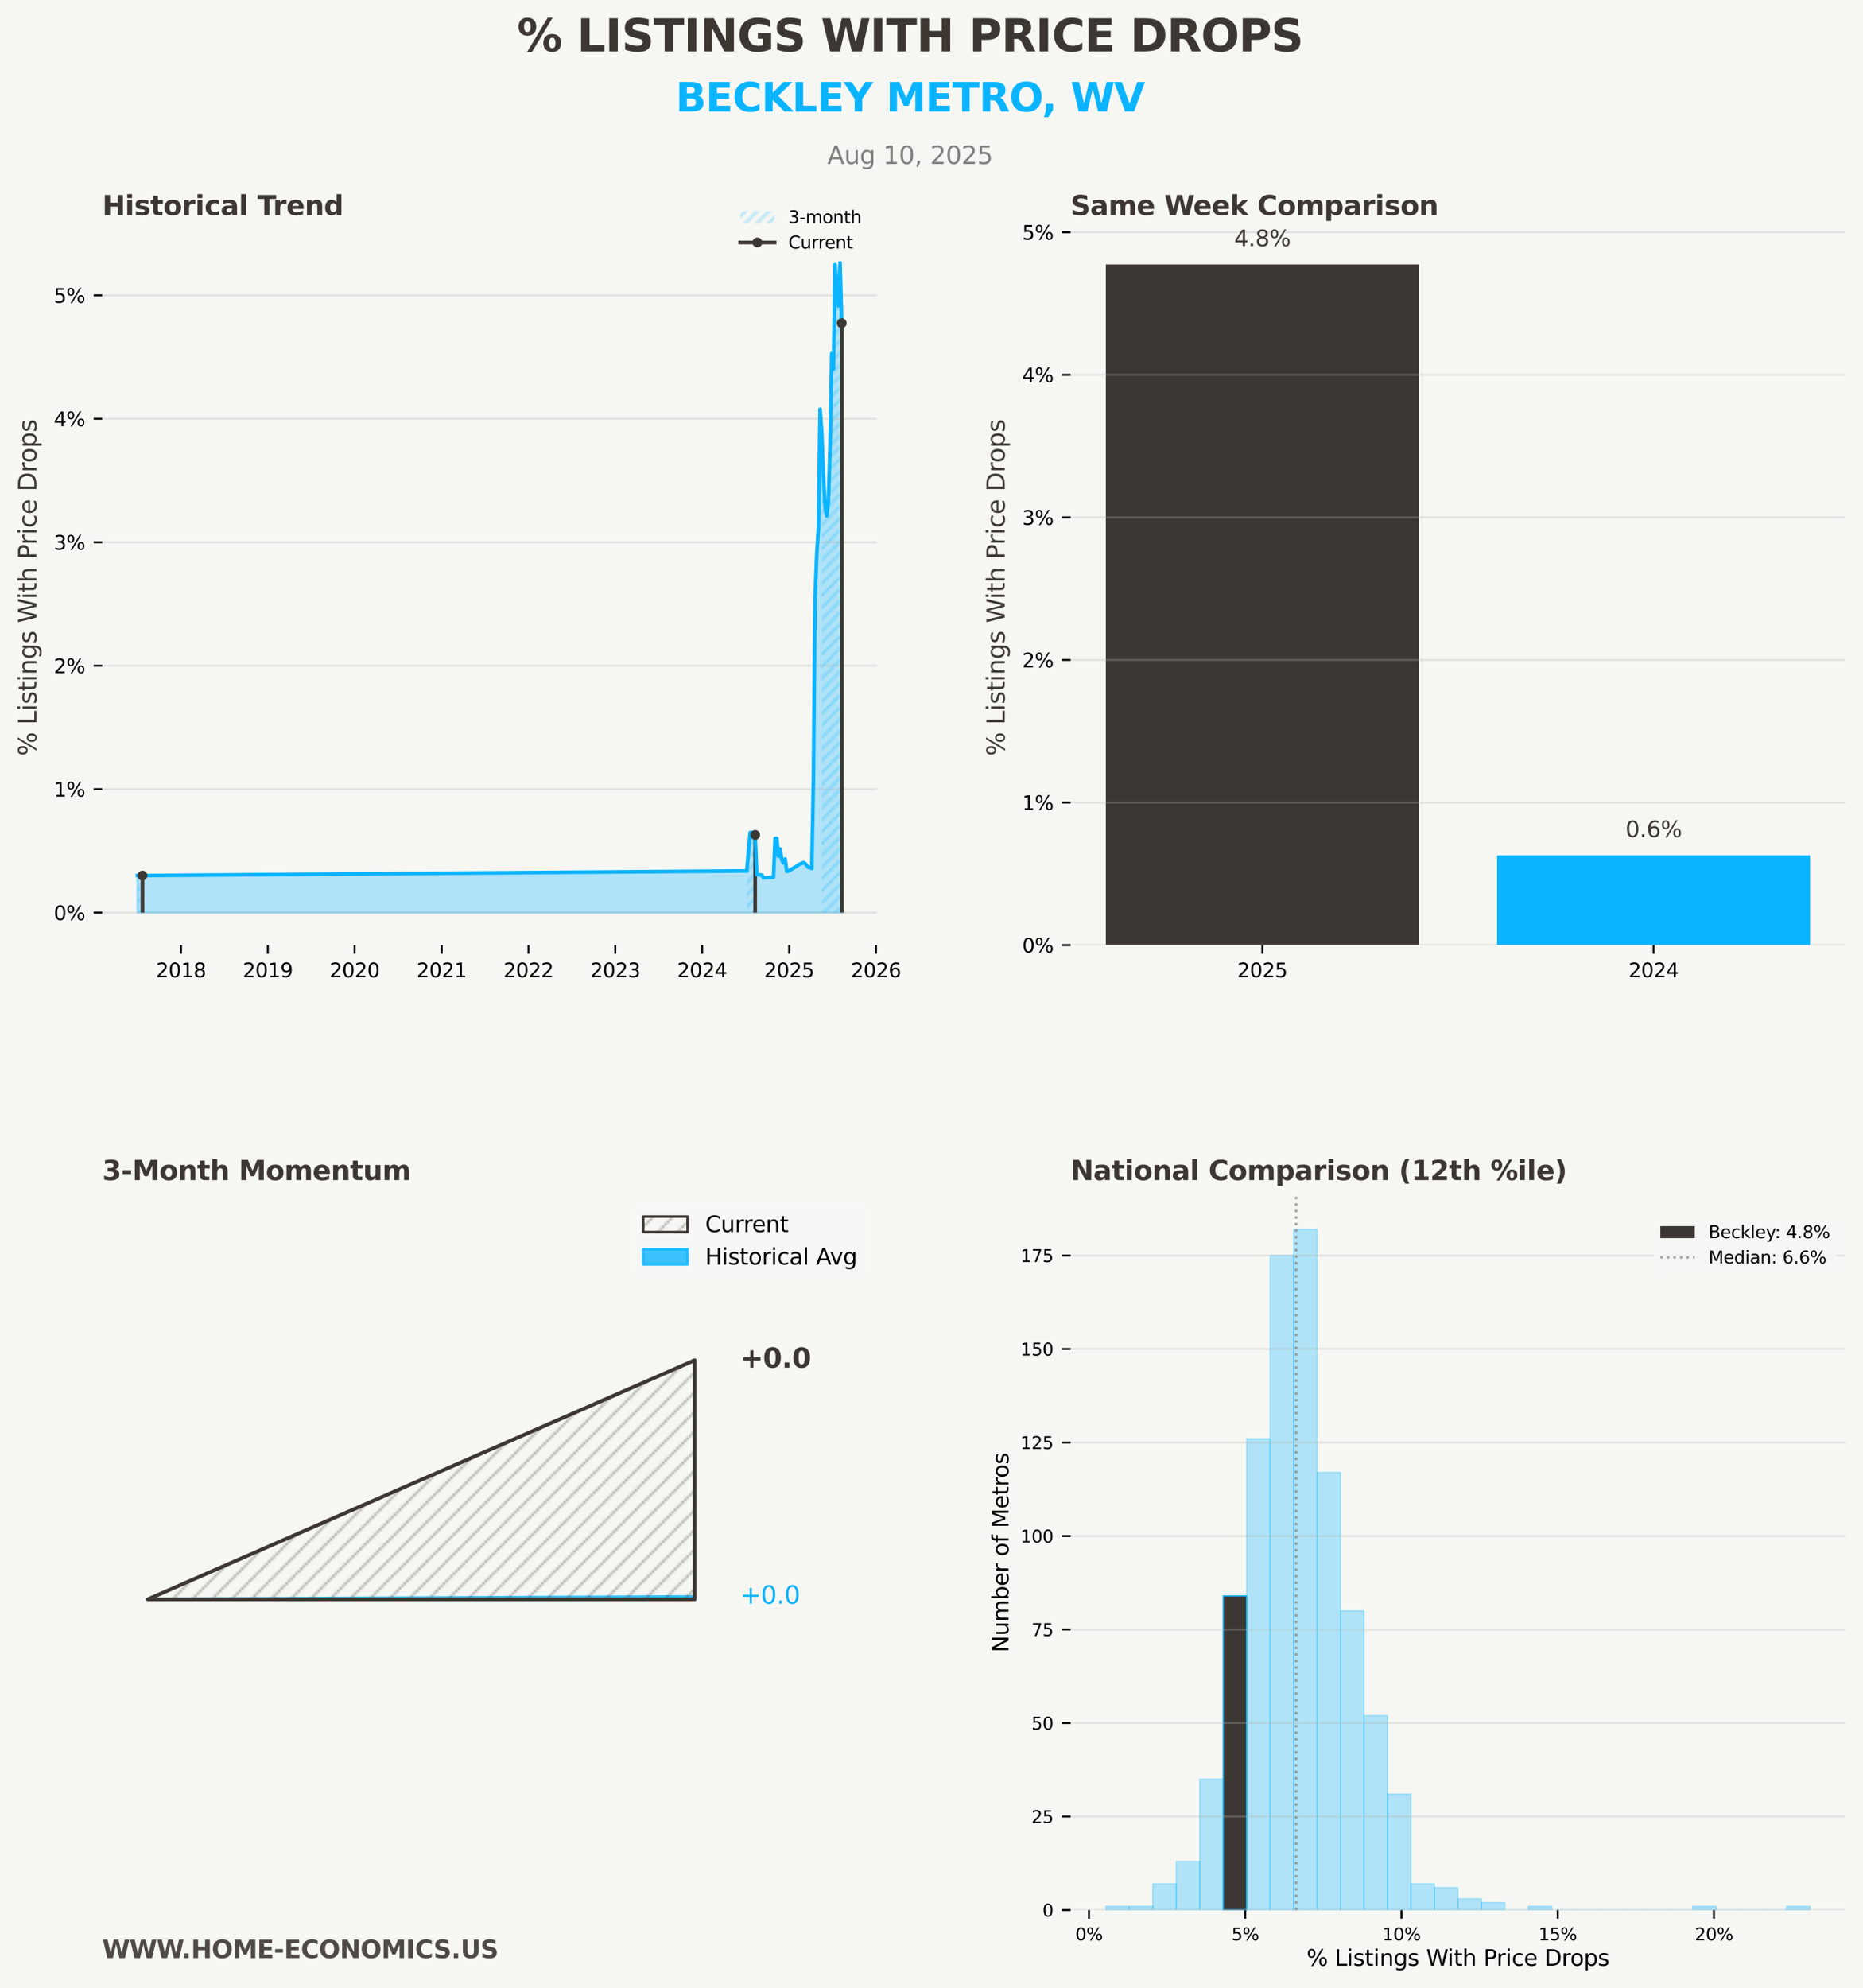 <?xml version="1.0" encoding="utf-8" standalone="no"?>
<!DOCTYPE svg PUBLIC "-//W3C//DTD SVG 1.1//EN"
  "http://www.w3.org/Graphics/SVG/1.1/DTD/svg11.dtd">
<svg xmlns:xlink="http://www.w3.org/1999/xlink" width="757.249pt" height="807.845pt" viewBox="0 0 757.249 807.845" xmlns="http://www.w3.org/2000/svg" version="1.1">
 <defs>
  <style type="text/css">*{stroke-linejoin: round; stroke-linecap: butt}</style>
 </defs>
 <g id="figure_1">
  <g id="patch_1">
   <path d="M 0 807.845 
L 757.249 807.845 
L 757.249 0 
L 0 0 
z
" style="fill: #f6f7f3"/>
  </g>
  <g id="axes_1">
   <g id="patch_2">
    <path d="M 41.569 384.051 
L 356.449 384.051 
L 356.449 93.6 
L 41.569 93.6 
z
" style="fill: #f6f7f3"/>
   </g>
   <g id="PolyCollection_1">
    <defs>
     <path id="m7aa55b6a55" d="M 55.882 -452.062 
L 55.882 -436.996 
L 56.559 -436.996 
L 57.236 -436.996 
L 57.912 -436.996 
L 303.563 -436.996 
L 304.24 -436.996 
L 304.917 -436.996 
L 305.594 -436.996 
L 306.27 -436.996 
L 306.947 -436.996 
L 307.624 -436.996 
L 308.3 -436.996 
L 308.977 -436.996 
L 309.654 -436.996 
L 310.331 -436.996 
L 311.007 -436.996 
L 311.684 -436.996 
L 312.361 -436.996 
L 313.037 -436.996 
L 313.714 -436.996 
L 314.391 -436.996 
L 315.068 -436.996 
L 315.744 -436.996 
L 316.421 -436.996 
L 317.098 -436.996 
L 317.775 -436.996 
L 318.451 -436.996 
L 319.128 -436.996 
L 319.805 -436.996 
L 320.481 -436.996 
L 323.865 -436.996 
L 324.542 -436.996 
L 325.219 -436.996 
L 325.895 -436.996 
L 326.572 -436.996 
L 327.249 -436.996 
L 327.925 -436.996 
L 328.602 -436.996 
L 329.279 -436.996 
L 329.956 -436.996 
L 330.632 -436.996 
L 331.309 -436.996 
L 331.986 -436.996 
L 332.663 -436.996 
L 333.339 -436.996 
L 334.016 -436.996 
L 334.693 -436.996 
L 335.369 -436.996 
L 336.046 -436.996 
L 336.723 -436.996 
L 337.4 -436.996 
L 338.076 -436.996 
L 338.753 -436.996 
L 339.43 -436.996 
L 340.106 -436.996 
L 340.783 -436.996 
L 341.46 -436.996 
L 342.137 -436.996 
L 342.137 -676.519 
L 342.137 -676.519 
L 341.46 -701.043 
L 340.783 -683.584 
L 340.106 -690.787 
L 339.43 -700.312 
L 338.753 -657.959 
L 338.076 -664.231 
L 337.4 -626.665 
L 336.723 -604.048 
L 336.046 -598.183 
L 335.369 -601.801 
L 334.693 -614.715 
L 334.016 -632.135 
L 333.339 -641.549 
L 332.663 -592.838 
L 331.986 -582.641 
L 331.309 -565.233 
L 330.632 -491.329 
L 329.956 -454.913 
L 329.279 -455.349 
L 328.602 -455.349 
L 327.925 -456.142 
L 327.249 -456.967 
L 326.572 -457.34 
L 325.895 -456.987 
L 325.219 -456.74 
L 324.542 -456.416 
L 323.865 -455.927 
L 320.481 -453.888 
L 319.805 -453.748 
L 319.128 -458.781 
L 318.451 -457.255 
L 317.775 -458.377 
L 317.098 -462.883 
L 316.421 -459.9 
L 315.744 -467.127 
L 315.068 -467.127 
L 314.391 -451.371 
L 313.714 -451.289 
L 313.037 -451.289 
L 312.361 -451.236 
L 311.684 -451.168 
L 311.007 -451.128 
L 310.331 -451.128 
L 309.654 -452.291 
L 308.977 -452.291 
L 308.3 -452.41 
L 307.624 -452.41 
L 306.947 -468.576 
L 306.27 -469.087 
L 305.594 -469.56 
L 304.917 -469.56 
L 304.24 -462.027 
L 303.563 -453.945 
L 57.912 -452.062 
L 57.236 -452.062 
L 56.559 -452.062 
L 55.882 -452.062 
z
" style="stroke: #0bb4ff; stroke-opacity: 0.3"/>
    </defs>
    <g clip-path="url(#pb22ffe0209)">
     <use xlink:href="#m7aa55b6a55" x="0" y="807.845" style="fill: #0bb4ff; fill-opacity: 0.3; stroke: #0bb4ff; stroke-opacity: 0.3"/>
    </g>
   </g>
   <g id="PolyCollection_2">
    <path d="M 334.016 175.71 
L 334.016 370.849 
L 334.693 370.849 
L 335.369 370.849 
L 336.046 370.849 
L 336.723 370.849 
L 337.4 370.849 
L 338.076 370.849 
L 338.753 370.849 
L 339.43 370.849 
L 340.106 370.849 
L 340.783 370.849 
L 341.46 370.849 
L 342.137 370.849 
L 342.137 131.326 
L 342.137 131.326 
L 341.46 106.802 
L 340.783 124.261 
L 340.106 117.058 
L 339.43 107.533 
L 338.753 149.886 
L 338.076 143.614 
L 337.4 181.18 
L 336.723 203.797 
L 336.046 209.662 
L 335.369 206.044 
L 334.693 193.13 
L 334.016 175.71 
z
" clip-path="url(#pb22ffe0209)" style="fill: url(#h6c7a727b8d)"/>
   </g>
   <g id="PolyCollection_3">
    <path d="M 303.563 353.9 
L 303.563 370.849 
L 304.24 370.849 
L 304.917 370.849 
L 305.594 370.849 
L 306.27 370.849 
L 306.947 370.849 
L 306.947 339.269 
L 306.947 339.269 
L 306.27 338.758 
L 305.594 338.285 
L 304.917 338.285 
L 304.24 345.818 
L 303.563 353.9 
z
" clip-path="url(#pb22ffe0209)" style="fill: url(#h6c7a727b8d)"/>
   </g>
   <g id="PolyCollection_4">
    <path d="M 55.882 355.783 
L 55.882 370.849 
L 56.559 370.849 
L 57.236 370.849 
L 57.912 370.849 
L 57.912 355.783 
L 57.912 355.783 
L 57.236 355.783 
L 56.559 355.783 
L 55.882 355.783 
z
" clip-path="url(#pb22ffe0209)" style="fill: url(#h6c7a727b8d)"/>
   </g>
   <g id="matplotlib.axis_1">
    <g id="xtick_1">
     <g id="line2d_1">
      <defs>
       <path id="m63dfd27157" d="M 0 0 
L 0 3.5 
" style="stroke: #000000; stroke-width: 0.8"/>
      </defs>
      <g>
       <use xlink:href="#m63dfd27157" x="73.574" y="384.051" style="stroke: #000000; stroke-width: 0.8"/>
      </g>
     </g>
     <g id="text_1">
      <!-- 2018 -->
      <g transform="translate(63.394 397.13) scale(0.08 -0.08)">
       <defs>
        <path id="DejaVuSans-32" d="M 1228 531 
L 3431 531 
L 3431 0 
L 469 0 
L 469 531 
Q 828 903 1448 1529 
Q 2069 2156 2228 2338 
Q 2531 2678 2651 2914 
Q 2772 3150 2772 3378 
Q 2772 3750 2511 3984 
Q 2250 4219 1831 4219 
Q 1534 4219 1204 4116 
Q 875 4013 500 3803 
L 500 4441 
Q 881 4594 1212 4672 
Q 1544 4750 1819 4750 
Q 2544 4750 2975 4387 
Q 3406 4025 3406 3419 
Q 3406 3131 3298 2873 
Q 3191 2616 2906 2266 
Q 2828 2175 2409 1742 
Q 1991 1309 1228 531 
z
" transform="scale(0.016)"/>
        <path id="DejaVuSans-30" d="M 2034 4250 
Q 1547 4250 1301 3770 
Q 1056 3291 1056 2328 
Q 1056 1369 1301 889 
Q 1547 409 2034 409 
Q 2525 409 2770 889 
Q 3016 1369 3016 2328 
Q 3016 3291 2770 3770 
Q 2525 4250 2034 4250 
z
M 2034 4750 
Q 2819 4750 3233 4129 
Q 3647 3509 3647 2328 
Q 3647 1150 3233 529 
Q 2819 -91 2034 -91 
Q 1250 -91 836 529 
Q 422 1150 422 2328 
Q 422 3509 836 4129 
Q 1250 4750 2034 4750 
z
" transform="scale(0.016)"/>
        <path id="DejaVuSans-31" d="M 794 531 
L 1825 531 
L 1825 4091 
L 703 3866 
L 703 4441 
L 1819 4666 
L 2450 4666 
L 2450 531 
L 3481 531 
L 3481 0 
L 794 0 
L 794 531 
z
" transform="scale(0.016)"/>
        <path id="DejaVuSans-38" d="M 2034 2216 
Q 1584 2216 1326 1975 
Q 1069 1734 1069 1313 
Q 1069 891 1326 650 
Q 1584 409 2034 409 
Q 2484 409 2743 651 
Q 3003 894 3003 1313 
Q 3003 1734 2745 1975 
Q 2488 2216 2034 2216 
z
M 1403 2484 
Q 997 2584 770 2862 
Q 544 3141 544 3541 
Q 544 4100 942 4425 
Q 1341 4750 2034 4750 
Q 2731 4750 3128 4425 
Q 3525 4100 3525 3541 
Q 3525 3141 3298 2862 
Q 3072 2584 2669 2484 
Q 3125 2378 3379 2068 
Q 3634 1759 3634 1313 
Q 3634 634 3220 271 
Q 2806 -91 2034 -91 
Q 1263 -91 848 271 
Q 434 634 434 1313 
Q 434 1759 690 2068 
Q 947 2378 1403 2484 
z
M 1172 3481 
Q 1172 3119 1398 2916 
Q 1625 2713 2034 2713 
Q 2441 2713 2670 2916 
Q 2900 3119 2900 3481 
Q 2900 3844 2670 4047 
Q 2441 4250 2034 4250 
Q 1625 4250 1398 4047 
Q 1172 3844 1172 3481 
z
" transform="scale(0.016)"/>
       </defs>
       <use xlink:href="#DejaVuSans-32"/>
       <use xlink:href="#DejaVuSans-30" x="63.623"/>
       <use xlink:href="#DejaVuSans-31" x="127.246"/>
       <use xlink:href="#DejaVuSans-38" x="190.869"/>
      </g>
     </g>
    </g>
    <g id="xtick_2">
     <g id="line2d_2">
      <g>
       <use xlink:href="#m63dfd27157" x="108.86" y="384.051" style="stroke: #000000; stroke-width: 0.8"/>
      </g>
     </g>
     <g id="text_2">
      <!-- 2019 -->
      <g transform="translate(98.68 397.13) scale(0.08 -0.08)">
       <defs>
        <path id="DejaVuSans-39" d="M 703 97 
L 703 672 
Q 941 559 1184 500 
Q 1428 441 1663 441 
Q 2288 441 2617 861 
Q 2947 1281 2994 2138 
Q 2813 1869 2534 1725 
Q 2256 1581 1919 1581 
Q 1219 1581 811 2004 
Q 403 2428 403 3163 
Q 403 3881 828 4315 
Q 1253 4750 1959 4750 
Q 2769 4750 3195 4129 
Q 3622 3509 3622 2328 
Q 3622 1225 3098 567 
Q 2575 -91 1691 -91 
Q 1453 -91 1209 -44 
Q 966 3 703 97 
z
M 1959 2075 
Q 2384 2075 2632 2365 
Q 2881 2656 2881 3163 
Q 2881 3666 2632 3958 
Q 2384 4250 1959 4250 
Q 1534 4250 1286 3958 
Q 1038 3666 1038 3163 
Q 1038 2656 1286 2365 
Q 1534 2075 1959 2075 
z
" transform="scale(0.016)"/>
       </defs>
       <use xlink:href="#DejaVuSans-32"/>
       <use xlink:href="#DejaVuSans-30" x="63.623"/>
       <use xlink:href="#DejaVuSans-31" x="127.246"/>
       <use xlink:href="#DejaVuSans-39" x="190.869"/>
      </g>
     </g>
    </g>
    <g id="xtick_3">
     <g id="line2d_3">
      <g>
       <use xlink:href="#m63dfd27157" x="144.146" y="384.051" style="stroke: #000000; stroke-width: 0.8"/>
      </g>
     </g>
     <g id="text_3">
      <!-- 2020 -->
      <g transform="translate(133.966 397.13) scale(0.08 -0.08)">
       <use xlink:href="#DejaVuSans-32"/>
       <use xlink:href="#DejaVuSans-30" x="63.623"/>
       <use xlink:href="#DejaVuSans-32" x="127.246"/>
       <use xlink:href="#DejaVuSans-30" x="190.869"/>
      </g>
     </g>
    </g>
    <g id="xtick_4">
     <g id="line2d_4">
      <g>
       <use xlink:href="#m63dfd27157" x="179.529" y="384.051" style="stroke: #000000; stroke-width: 0.8"/>
      </g>
     </g>
     <g id="text_4">
      <!-- 2021 -->
      <g transform="translate(169.349 397.13) scale(0.08 -0.08)">
       <use xlink:href="#DejaVuSans-32"/>
       <use xlink:href="#DejaVuSans-30" x="63.623"/>
       <use xlink:href="#DejaVuSans-32" x="127.246"/>
       <use xlink:href="#DejaVuSans-31" x="190.869"/>
      </g>
     </g>
    </g>
    <g id="xtick_5">
     <g id="line2d_5">
      <g>
       <use xlink:href="#m63dfd27157" x="214.816" y="384.051" style="stroke: #000000; stroke-width: 0.8"/>
      </g>
     </g>
     <g id="text_5">
      <!-- 2022 -->
      <g transform="translate(204.636 397.13) scale(0.08 -0.08)">
       <use xlink:href="#DejaVuSans-32"/>
       <use xlink:href="#DejaVuSans-30" x="63.623"/>
       <use xlink:href="#DejaVuSans-32" x="127.246"/>
       <use xlink:href="#DejaVuSans-32" x="190.869"/>
      </g>
     </g>
    </g>
    <g id="xtick_6">
     <g id="line2d_6">
      <g>
       <use xlink:href="#m63dfd27157" x="250.102" y="384.051" style="stroke: #000000; stroke-width: 0.8"/>
      </g>
     </g>
     <g id="text_6">
      <!-- 2023 -->
      <g transform="translate(239.922 397.13) scale(0.08 -0.08)">
       <defs>
        <path id="DejaVuSans-33" d="M 2597 2516 
Q 3050 2419 3304 2112 
Q 3559 1806 3559 1356 
Q 3559 666 3084 287 
Q 2609 -91 1734 -91 
Q 1441 -91 1130 -33 
Q 819 25 488 141 
L 488 750 
Q 750 597 1062 519 
Q 1375 441 1716 441 
Q 2309 441 2620 675 
Q 2931 909 2931 1356 
Q 2931 1769 2642 2001 
Q 2353 2234 1838 2234 
L 1294 2234 
L 1294 2753 
L 1863 2753 
Q 2328 2753 2575 2939 
Q 2822 3125 2822 3475 
Q 2822 3834 2567 4026 
Q 2313 4219 1838 4219 
Q 1578 4219 1281 4162 
Q 984 4106 628 3988 
L 628 4550 
Q 988 4650 1302 4700 
Q 1616 4750 1894 4750 
Q 2613 4750 3031 4423 
Q 3450 4097 3450 3541 
Q 3450 3153 3228 2886 
Q 3006 2619 2597 2516 
z
" transform="scale(0.016)"/>
       </defs>
       <use xlink:href="#DejaVuSans-32"/>
       <use xlink:href="#DejaVuSans-30" x="63.623"/>
       <use xlink:href="#DejaVuSans-32" x="127.246"/>
       <use xlink:href="#DejaVuSans-33" x="190.869"/>
      </g>
     </g>
    </g>
    <g id="xtick_7">
     <g id="line2d_7">
      <g>
       <use xlink:href="#m63dfd27157" x="285.388" y="384.051" style="stroke: #000000; stroke-width: 0.8"/>
      </g>
     </g>
     <g id="text_7">
      <!-- 2024 -->
      <g transform="translate(275.208 397.13) scale(0.08 -0.08)">
       <defs>
        <path id="DejaVuSans-34" d="M 2419 4116 
L 825 1625 
L 2419 1625 
L 2419 4116 
z
M 2253 4666 
L 3047 4666 
L 3047 1625 
L 3713 1625 
L 3713 1100 
L 3047 1100 
L 3047 0 
L 2419 0 
L 2419 1100 
L 313 1100 
L 313 1709 
L 2253 4666 
z
" transform="scale(0.016)"/>
       </defs>
       <use xlink:href="#DejaVuSans-32"/>
       <use xlink:href="#DejaVuSans-30" x="63.623"/>
       <use xlink:href="#DejaVuSans-32" x="127.246"/>
       <use xlink:href="#DejaVuSans-34" x="190.869"/>
      </g>
     </g>
    </g>
    <g id="xtick_8">
     <g id="line2d_8">
      <g>
       <use xlink:href="#m63dfd27157" x="320.771" y="384.051" style="stroke: #000000; stroke-width: 0.8"/>
      </g>
     </g>
     <g id="text_8">
      <!-- 2025 -->
      <g transform="translate(310.591 397.13) scale(0.08 -0.08)">
       <defs>
        <path id="DejaVuSans-35" d="M 691 4666 
L 3169 4666 
L 3169 4134 
L 1269 4134 
L 1269 2991 
Q 1406 3038 1543 3061 
Q 1681 3084 1819 3084 
Q 2600 3084 3056 2656 
Q 3513 2228 3513 1497 
Q 3513 744 3044 326 
Q 2575 -91 1722 -91 
Q 1428 -91 1123 -41 
Q 819 9 494 109 
L 494 744 
Q 775 591 1075 516 
Q 1375 441 1709 441 
Q 2250 441 2565 725 
Q 2881 1009 2881 1497 
Q 2881 1984 2565 2268 
Q 2250 2553 1709 2553 
Q 1456 2553 1204 2497 
Q 953 2441 691 2322 
L 691 4666 
z
" transform="scale(0.016)"/>
       </defs>
       <use xlink:href="#DejaVuSans-32"/>
       <use xlink:href="#DejaVuSans-30" x="63.623"/>
       <use xlink:href="#DejaVuSans-32" x="127.246"/>
       <use xlink:href="#DejaVuSans-35" x="190.869"/>
      </g>
     </g>
    </g>
    <g id="xtick_9">
     <g id="line2d_9">
      <g>
       <use xlink:href="#m63dfd27157" x="356.058" y="384.051" style="stroke: #000000; stroke-width: 0.8"/>
      </g>
     </g>
     <g id="text_9">
      <!-- 2026 -->
      <g transform="translate(345.878 397.13) scale(0.08 -0.08)">
       <defs>
        <path id="DejaVuSans-36" d="M 2113 2584 
Q 1688 2584 1439 2293 
Q 1191 2003 1191 1497 
Q 1191 994 1439 701 
Q 1688 409 2113 409 
Q 2538 409 2786 701 
Q 3034 994 3034 1497 
Q 3034 2003 2786 2293 
Q 2538 2584 2113 2584 
z
M 3366 4563 
L 3366 3988 
Q 3128 4100 2886 4159 
Q 2644 4219 2406 4219 
Q 1781 4219 1451 3797 
Q 1122 3375 1075 2522 
Q 1259 2794 1537 2939 
Q 1816 3084 2150 3084 
Q 2853 3084 3261 2657 
Q 3669 2231 3669 1497 
Q 3669 778 3244 343 
Q 2819 -91 2113 -91 
Q 1303 -91 875 529 
Q 447 1150 447 2328 
Q 447 3434 972 4092 
Q 1497 4750 2381 4750 
Q 2619 4750 2861 4703 
Q 3103 4656 3366 4563 
z
" transform="scale(0.016)"/>
       </defs>
       <use xlink:href="#DejaVuSans-32"/>
       <use xlink:href="#DejaVuSans-30" x="63.623"/>
       <use xlink:href="#DejaVuSans-32" x="127.246"/>
       <use xlink:href="#DejaVuSans-36" x="190.869"/>
      </g>
     </g>
    </g>
   </g>
   <g id="matplotlib.axis_2">
    <g id="ytick_1">
     <g id="line2d_10">
      <path d="M 41.569 370.849 
L 356.449 370.849 
" clip-path="url(#pb22ffe0209)" style="fill: none; stroke: #b0b0b0; stroke-opacity: 0.3; stroke-width: 0.8; stroke-linecap: square"/>
     </g>
     <g id="line2d_11">
      <defs>
       <path id="m8d187028d5" d="M 0 0 
L -3.5 0 
" style="stroke: #000000; stroke-width: 0.8"/>
      </defs>
      <g>
       <use xlink:href="#m8d187028d5" x="41.569" y="370.849" style="stroke: #000000; stroke-width: 0.8"/>
      </g>
     </g>
     <g id="text_10">
      <!-- 0% -->
      <g transform="translate(21.878 373.888) scale(0.08 -0.08)">
       <defs>
        <path id="DejaVuSans-25" d="M 4653 2053 
Q 4381 2053 4226 1822 
Q 4072 1591 4072 1178 
Q 4072 772 4226 539 
Q 4381 306 4653 306 
Q 4919 306 5073 539 
Q 5228 772 5228 1178 
Q 5228 1588 5073 1820 
Q 4919 2053 4653 2053 
z
M 4653 2450 
Q 5147 2450 5437 2106 
Q 5728 1763 5728 1178 
Q 5728 594 5436 251 
Q 5144 -91 4653 -91 
Q 4153 -91 3862 251 
Q 3572 594 3572 1178 
Q 3572 1766 3864 2108 
Q 4156 2450 4653 2450 
z
M 1428 4353 
Q 1159 4353 1004 4120 
Q 850 3888 850 3481 
Q 850 3069 1003 2837 
Q 1156 2606 1428 2606 
Q 1700 2606 1854 2837 
Q 2009 3069 2009 3481 
Q 2009 3884 1853 4118 
Q 1697 4353 1428 4353 
z
M 4250 4750 
L 4750 4750 
L 1831 -91 
L 1331 -91 
L 4250 4750 
z
M 1428 4750 
Q 1922 4750 2215 4408 
Q 2509 4066 2509 3481 
Q 2509 2891 2217 2550 
Q 1925 2209 1428 2209 
Q 931 2209 642 2551 
Q 353 2894 353 3481 
Q 353 4063 643 4406 
Q 934 4750 1428 4750 
z
" transform="scale(0.016)"/>
       </defs>
       <use xlink:href="#DejaVuSans-30"/>
       <use xlink:href="#DejaVuSans-25" x="63.623"/>
      </g>
     </g>
    </g>
    <g id="ytick_2">
     <g id="line2d_12">
      <path d="M 41.569 320.681 
L 356.449 320.681 
" clip-path="url(#pb22ffe0209)" style="fill: none; stroke: #b0b0b0; stroke-opacity: 0.3; stroke-width: 0.8; stroke-linecap: square"/>
     </g>
     <g id="line2d_13">
      <g>
       <use xlink:href="#m8d187028d5" x="41.569" y="320.681" style="stroke: #000000; stroke-width: 0.8"/>
      </g>
     </g>
     <g id="text_11">
      <!-- 1% -->
      <g transform="translate(21.878 323.721) scale(0.08 -0.08)">
       <use xlink:href="#DejaVuSans-31"/>
       <use xlink:href="#DejaVuSans-25" x="63.623"/>
      </g>
     </g>
    </g>
    <g id="ytick_3">
     <g id="line2d_14">
      <path d="M 41.569 270.514 
L 356.449 270.514 
" clip-path="url(#pb22ffe0209)" style="fill: none; stroke: #b0b0b0; stroke-opacity: 0.3; stroke-width: 0.8; stroke-linecap: square"/>
     </g>
     <g id="line2d_15">
      <g>
       <use xlink:href="#m8d187028d5" x="41.569" y="270.514" style="stroke: #000000; stroke-width: 0.8"/>
      </g>
     </g>
     <g id="text_12">
      <!-- 2% -->
      <g transform="translate(21.878 273.553) scale(0.08 -0.08)">
       <use xlink:href="#DejaVuSans-32"/>
       <use xlink:href="#DejaVuSans-25" x="63.623"/>
      </g>
     </g>
    </g>
    <g id="ytick_4">
     <g id="line2d_16">
      <path d="M 41.569 220.346 
L 356.449 220.346 
" clip-path="url(#pb22ffe0209)" style="fill: none; stroke: #b0b0b0; stroke-opacity: 0.3; stroke-width: 0.8; stroke-linecap: square"/>
     </g>
     <g id="line2d_17">
      <g>
       <use xlink:href="#m8d187028d5" x="41.569" y="220.346" style="stroke: #000000; stroke-width: 0.8"/>
      </g>
     </g>
     <g id="text_13">
      <!-- 3% -->
      <g transform="translate(21.878 223.385) scale(0.08 -0.08)">
       <use xlink:href="#DejaVuSans-33"/>
       <use xlink:href="#DejaVuSans-25" x="63.623"/>
      </g>
     </g>
    </g>
    <g id="ytick_5">
     <g id="line2d_18">
      <path d="M 41.569 170.178 
L 356.449 170.178 
" clip-path="url(#pb22ffe0209)" style="fill: none; stroke: #b0b0b0; stroke-opacity: 0.3; stroke-width: 0.8; stroke-linecap: square"/>
     </g>
     <g id="line2d_19">
      <g>
       <use xlink:href="#m8d187028d5" x="41.569" y="170.178" style="stroke: #000000; stroke-width: 0.8"/>
      </g>
     </g>
     <g id="text_14">
      <!-- 4% -->
      <g transform="translate(21.878 173.218) scale(0.08 -0.08)">
       <use xlink:href="#DejaVuSans-34"/>
       <use xlink:href="#DejaVuSans-25" x="63.623"/>
      </g>
     </g>
    </g>
    <g id="ytick_6">
     <g id="line2d_20">
      <path d="M 41.569 120.011 
L 356.449 120.011 
" clip-path="url(#pb22ffe0209)" style="fill: none; stroke: #b0b0b0; stroke-opacity: 0.3; stroke-width: 0.8; stroke-linecap: square"/>
     </g>
     <g id="line2d_21">
      <g>
       <use xlink:href="#m8d187028d5" x="41.569" y="120.011" style="stroke: #000000; stroke-width: 0.8"/>
      </g>
     </g>
     <g id="text_15">
      <!-- 5% -->
      <g transform="translate(21.878 123.05) scale(0.08 -0.08)">
       <use xlink:href="#DejaVuSans-35"/>
       <use xlink:href="#DejaVuSans-25" x="63.623"/>
      </g>
     </g>
    </g>
    <g id="text_16">
     <!-- % Listings With Price Drops -->
     <g style="fill: #3d3733" transform="translate(14.798 307.187) rotate(-90) scale(0.1 -0.1)">
      <defs>
       <path id="DejaVuSans-20" transform="scale(0.016)"/>
       <path id="DejaVuSans-4c" d="M 628 4666 
L 1259 4666 
L 1259 531 
L 3531 531 
L 3531 0 
L 628 0 
L 628 4666 
z
" transform="scale(0.016)"/>
       <path id="DejaVuSans-69" d="M 603 3500 
L 1178 3500 
L 1178 0 
L 603 0 
L 603 3500 
z
M 603 4863 
L 1178 4863 
L 1178 4134 
L 603 4134 
L 603 4863 
z
" transform="scale(0.016)"/>
       <path id="DejaVuSans-73" d="M 2834 3397 
L 2834 2853 
Q 2591 2978 2328 3040 
Q 2066 3103 1784 3103 
Q 1356 3103 1142 2972 
Q 928 2841 928 2578 
Q 928 2378 1081 2264 
Q 1234 2150 1697 2047 
L 1894 2003 
Q 2506 1872 2764 1633 
Q 3022 1394 3022 966 
Q 3022 478 2636 193 
Q 2250 -91 1575 -91 
Q 1294 -91 989 -36 
Q 684 19 347 128 
L 347 722 
Q 666 556 975 473 
Q 1284 391 1588 391 
Q 1994 391 2212 530 
Q 2431 669 2431 922 
Q 2431 1156 2273 1281 
Q 2116 1406 1581 1522 
L 1381 1569 
Q 847 1681 609 1914 
Q 372 2147 372 2553 
Q 372 3047 722 3315 
Q 1072 3584 1716 3584 
Q 2034 3584 2315 3537 
Q 2597 3491 2834 3397 
z
" transform="scale(0.016)"/>
       <path id="DejaVuSans-74" d="M 1172 4494 
L 1172 3500 
L 2356 3500 
L 2356 3053 
L 1172 3053 
L 1172 1153 
Q 1172 725 1289 603 
Q 1406 481 1766 481 
L 2356 481 
L 2356 0 
L 1766 0 
Q 1100 0 847 248 
Q 594 497 594 1153 
L 594 3053 
L 172 3053 
L 172 3500 
L 594 3500 
L 594 4494 
L 1172 4494 
z
" transform="scale(0.016)"/>
       <path id="DejaVuSans-6e" d="M 3513 2113 
L 3513 0 
L 2938 0 
L 2938 2094 
Q 2938 2591 2744 2837 
Q 2550 3084 2163 3084 
Q 1697 3084 1428 2787 
Q 1159 2491 1159 1978 
L 1159 0 
L 581 0 
L 581 3500 
L 1159 3500 
L 1159 2956 
Q 1366 3272 1645 3428 
Q 1925 3584 2291 3584 
Q 2894 3584 3203 3211 
Q 3513 2838 3513 2113 
z
" transform="scale(0.016)"/>
       <path id="DejaVuSans-67" d="M 2906 1791 
Q 2906 2416 2648 2759 
Q 2391 3103 1925 3103 
Q 1463 3103 1205 2759 
Q 947 2416 947 1791 
Q 947 1169 1205 825 
Q 1463 481 1925 481 
Q 2391 481 2648 825 
Q 2906 1169 2906 1791 
z
M 3481 434 
Q 3481 -459 3084 -895 
Q 2688 -1331 1869 -1331 
Q 1566 -1331 1297 -1286 
Q 1028 -1241 775 -1147 
L 775 -588 
Q 1028 -725 1275 -790 
Q 1522 -856 1778 -856 
Q 2344 -856 2625 -561 
Q 2906 -266 2906 331 
L 2906 616 
Q 2728 306 2450 153 
Q 2172 0 1784 0 
Q 1141 0 747 490 
Q 353 981 353 1791 
Q 353 2603 747 3093 
Q 1141 3584 1784 3584 
Q 2172 3584 2450 3431 
Q 2728 3278 2906 2969 
L 2906 3500 
L 3481 3500 
L 3481 434 
z
" transform="scale(0.016)"/>
       <path id="DejaVuSans-57" d="M 213 4666 
L 850 4666 
L 1831 722 
L 2809 4666 
L 3519 4666 
L 4500 722 
L 5478 4666 
L 6119 4666 
L 4947 0 
L 4153 0 
L 3169 4050 
L 2175 0 
L 1381 0 
L 213 4666 
z
" transform="scale(0.016)"/>
       <path id="DejaVuSans-68" d="M 3513 2113 
L 3513 0 
L 2938 0 
L 2938 2094 
Q 2938 2591 2744 2837 
Q 2550 3084 2163 3084 
Q 1697 3084 1428 2787 
Q 1159 2491 1159 1978 
L 1159 0 
L 581 0 
L 581 4863 
L 1159 4863 
L 1159 2956 
Q 1366 3272 1645 3428 
Q 1925 3584 2291 3584 
Q 2894 3584 3203 3211 
Q 3513 2838 3513 2113 
z
" transform="scale(0.016)"/>
       <path id="DejaVuSans-50" d="M 1259 4147 
L 1259 2394 
L 2053 2394 
Q 2494 2394 2734 2622 
Q 2975 2850 2975 3272 
Q 2975 3691 2734 3919 
Q 2494 4147 2053 4147 
L 1259 4147 
z
M 628 4666 
L 2053 4666 
Q 2838 4666 3239 4311 
Q 3641 3956 3641 3272 
Q 3641 2581 3239 2228 
Q 2838 1875 2053 1875 
L 1259 1875 
L 1259 0 
L 628 0 
L 628 4666 
z
" transform="scale(0.016)"/>
       <path id="DejaVuSans-72" d="M 2631 2963 
Q 2534 3019 2420 3045 
Q 2306 3072 2169 3072 
Q 1681 3072 1420 2755 
Q 1159 2438 1159 1844 
L 1159 0 
L 581 0 
L 581 3500 
L 1159 3500 
L 1159 2956 
Q 1341 3275 1631 3429 
Q 1922 3584 2338 3584 
Q 2397 3584 2469 3576 
Q 2541 3569 2628 3553 
L 2631 2963 
z
" transform="scale(0.016)"/>
       <path id="DejaVuSans-63" d="M 3122 3366 
L 3122 2828 
Q 2878 2963 2633 3030 
Q 2388 3097 2138 3097 
Q 1578 3097 1268 2742 
Q 959 2388 959 1747 
Q 959 1106 1268 751 
Q 1578 397 2138 397 
Q 2388 397 2633 464 
Q 2878 531 3122 666 
L 3122 134 
Q 2881 22 2623 -34 
Q 2366 -91 2075 -91 
Q 1284 -91 818 406 
Q 353 903 353 1747 
Q 353 2603 823 3093 
Q 1294 3584 2113 3584 
Q 2378 3584 2631 3529 
Q 2884 3475 3122 3366 
z
" transform="scale(0.016)"/>
       <path id="DejaVuSans-65" d="M 3597 1894 
L 3597 1613 
L 953 1613 
Q 991 1019 1311 708 
Q 1631 397 2203 397 
Q 2534 397 2845 478 
Q 3156 559 3463 722 
L 3463 178 
Q 3153 47 2828 -22 
Q 2503 -91 2169 -91 
Q 1331 -91 842 396 
Q 353 884 353 1716 
Q 353 2575 817 3079 
Q 1281 3584 2069 3584 
Q 2775 3584 3186 3129 
Q 3597 2675 3597 1894 
z
M 3022 2063 
Q 3016 2534 2758 2815 
Q 2500 3097 2075 3097 
Q 1594 3097 1305 2825 
Q 1016 2553 972 2059 
L 3022 2063 
z
" transform="scale(0.016)"/>
       <path id="DejaVuSans-44" d="M 1259 4147 
L 1259 519 
L 2022 519 
Q 2988 519 3436 956 
Q 3884 1394 3884 2338 
Q 3884 3275 3436 3711 
Q 2988 4147 2022 4147 
L 1259 4147 
z
M 628 4666 
L 1925 4666 
Q 3281 4666 3915 4102 
Q 4550 3538 4550 2338 
Q 4550 1131 3912 565 
Q 3275 0 1925 0 
L 628 0 
L 628 4666 
z
" transform="scale(0.016)"/>
       <path id="DejaVuSans-6f" d="M 1959 3097 
Q 1497 3097 1228 2736 
Q 959 2375 959 1747 
Q 959 1119 1226 758 
Q 1494 397 1959 397 
Q 2419 397 2687 759 
Q 2956 1122 2956 1747 
Q 2956 2369 2687 2733 
Q 2419 3097 1959 3097 
z
M 1959 3584 
Q 2709 3584 3137 3096 
Q 3566 2609 3566 1747 
Q 3566 888 3137 398 
Q 2709 -91 1959 -91 
Q 1206 -91 779 398 
Q 353 888 353 1747 
Q 353 2609 779 3096 
Q 1206 3584 1959 3584 
z
" transform="scale(0.016)"/>
       <path id="DejaVuSans-70" d="M 1159 525 
L 1159 -1331 
L 581 -1331 
L 581 3500 
L 1159 3500 
L 1159 2969 
Q 1341 3281 1617 3432 
Q 1894 3584 2278 3584 
Q 2916 3584 3314 3078 
Q 3713 2572 3713 1747 
Q 3713 922 3314 415 
Q 2916 -91 2278 -91 
Q 1894 -91 1617 61 
Q 1341 213 1159 525 
z
M 3116 1747 
Q 3116 2381 2855 2742 
Q 2594 3103 2138 3103 
Q 1681 3103 1420 2742 
Q 1159 2381 1159 1747 
Q 1159 1113 1420 752 
Q 1681 391 2138 391 
Q 2594 391 2855 752 
Q 3116 1113 3116 1747 
z
" transform="scale(0.016)"/>
      </defs>
      <use xlink:href="#DejaVuSans-25"/>
      <use xlink:href="#DejaVuSans-20" x="95.02"/>
      <use xlink:href="#DejaVuSans-4c" x="126.807"/>
      <use xlink:href="#DejaVuSans-69" x="182.52"/>
      <use xlink:href="#DejaVuSans-73" x="210.303"/>
      <use xlink:href="#DejaVuSans-74" x="262.402"/>
      <use xlink:href="#DejaVuSans-69" x="301.611"/>
      <use xlink:href="#DejaVuSans-6e" x="329.395"/>
      <use xlink:href="#DejaVuSans-67" x="392.773"/>
      <use xlink:href="#DejaVuSans-73" x="456.25"/>
      <use xlink:href="#DejaVuSans-20" x="508.35"/>
      <use xlink:href="#DejaVuSans-57" x="540.137"/>
      <use xlink:href="#DejaVuSans-69" x="636.764"/>
      <use xlink:href="#DejaVuSans-74" x="664.547"/>
      <use xlink:href="#DejaVuSans-68" x="703.756"/>
      <use xlink:href="#DejaVuSans-20" x="767.135"/>
      <use xlink:href="#DejaVuSans-50" x="798.922"/>
      <use xlink:href="#DejaVuSans-72" x="857.475"/>
      <use xlink:href="#DejaVuSans-69" x="898.588"/>
      <use xlink:href="#DejaVuSans-63" x="926.371"/>
      <use xlink:href="#DejaVuSans-65" x="981.352"/>
      <use xlink:href="#DejaVuSans-20" x="1042.875"/>
      <use xlink:href="#DejaVuSans-44" x="1074.662"/>
      <use xlink:href="#DejaVuSans-72" x="1151.664"/>
      <use xlink:href="#DejaVuSans-6f" x="1190.527"/>
      <use xlink:href="#DejaVuSans-70" x="1251.709"/>
      <use xlink:href="#DejaVuSans-73" x="1315.186"/>
     </g>
    </g>
   </g>
   <g id="text_17">
    <!-- Historical Trend -->
    <g style="fill: #3d3733" transform="translate(41.569 87.436) scale(0.11 -0.11)">
     <defs>
      <path id="DejaVuSans-Bold-48" d="M 588 4666 
L 1791 4666 
L 1791 2888 
L 3566 2888 
L 3566 4666 
L 4769 4666 
L 4769 0 
L 3566 0 
L 3566 1978 
L 1791 1978 
L 1791 0 
L 588 0 
L 588 4666 
z
" transform="scale(0.016)"/>
      <path id="DejaVuSans-Bold-69" d="M 538 3500 
L 1656 3500 
L 1656 0 
L 538 0 
L 538 3500 
z
M 538 4863 
L 1656 4863 
L 1656 3950 
L 538 3950 
L 538 4863 
z
" transform="scale(0.016)"/>
      <path id="DejaVuSans-Bold-73" d="M 3272 3391 
L 3272 2541 
Q 2913 2691 2578 2766 
Q 2244 2841 1947 2841 
Q 1628 2841 1473 2761 
Q 1319 2681 1319 2516 
Q 1319 2381 1436 2309 
Q 1553 2238 1856 2203 
L 2053 2175 
Q 2913 2066 3209 1816 
Q 3506 1566 3506 1031 
Q 3506 472 3093 190 
Q 2681 -91 1863 -91 
Q 1516 -91 1145 -36 
Q 775 19 384 128 
L 384 978 
Q 719 816 1070 734 
Q 1422 653 1784 653 
Q 2113 653 2278 743 
Q 2444 834 2444 1013 
Q 2444 1163 2330 1236 
Q 2216 1309 1875 1350 
L 1678 1375 
Q 931 1469 631 1722 
Q 331 1975 331 2491 
Q 331 3047 712 3315 
Q 1094 3584 1881 3584 
Q 2191 3584 2531 3537 
Q 2872 3491 3272 3391 
z
" transform="scale(0.016)"/>
      <path id="DejaVuSans-Bold-74" d="M 1759 4494 
L 1759 3500 
L 2913 3500 
L 2913 2700 
L 1759 2700 
L 1759 1216 
Q 1759 972 1856 886 
Q 1953 800 2241 800 
L 2816 800 
L 2816 0 
L 1856 0 
Q 1194 0 917 276 
Q 641 553 641 1216 
L 641 2700 
L 84 2700 
L 84 3500 
L 641 3500 
L 641 4494 
L 1759 4494 
z
" transform="scale(0.016)"/>
      <path id="DejaVuSans-Bold-6f" d="M 2203 2784 
Q 1831 2784 1636 2517 
Q 1441 2250 1441 1747 
Q 1441 1244 1636 976 
Q 1831 709 2203 709 
Q 2569 709 2762 976 
Q 2956 1244 2956 1747 
Q 2956 2250 2762 2517 
Q 2569 2784 2203 2784 
z
M 2203 3584 
Q 3106 3584 3614 3096 
Q 4122 2609 4122 1747 
Q 4122 884 3614 396 
Q 3106 -91 2203 -91 
Q 1297 -91 786 396 
Q 275 884 275 1747 
Q 275 2609 786 3096 
Q 1297 3584 2203 3584 
z
" transform="scale(0.016)"/>
      <path id="DejaVuSans-Bold-72" d="M 3138 2547 
Q 2991 2616 2845 2648 
Q 2700 2681 2553 2681 
Q 2122 2681 1889 2404 
Q 1656 2128 1656 1613 
L 1656 0 
L 538 0 
L 538 3500 
L 1656 3500 
L 1656 2925 
Q 1872 3269 2151 3426 
Q 2431 3584 2822 3584 
Q 2878 3584 2943 3579 
Q 3009 3575 3134 3559 
L 3138 2547 
z
" transform="scale(0.016)"/>
      <path id="DejaVuSans-Bold-63" d="M 3366 3391 
L 3366 2478 
Q 3138 2634 2908 2709 
Q 2678 2784 2431 2784 
Q 1963 2784 1702 2511 
Q 1441 2238 1441 1747 
Q 1441 1256 1702 982 
Q 1963 709 2431 709 
Q 2694 709 2930 787 
Q 3166 866 3366 1019 
L 3366 103 
Q 3103 6 2833 -42 
Q 2563 -91 2291 -91 
Q 1344 -91 809 395 
Q 275 881 275 1747 
Q 275 2613 809 3098 
Q 1344 3584 2291 3584 
Q 2566 3584 2833 3536 
Q 3100 3488 3366 3391 
z
" transform="scale(0.016)"/>
      <path id="DejaVuSans-Bold-61" d="M 2106 1575 
Q 1756 1575 1579 1456 
Q 1403 1338 1403 1106 
Q 1403 894 1545 773 
Q 1688 653 1941 653 
Q 2256 653 2472 879 
Q 2688 1106 2688 1447 
L 2688 1575 
L 2106 1575 
z
M 3816 1997 
L 3816 0 
L 2688 0 
L 2688 519 
Q 2463 200 2181 54 
Q 1900 -91 1497 -91 
Q 953 -91 614 226 
Q 275 544 275 1050 
Q 275 1666 698 1953 
Q 1122 2241 2028 2241 
L 2688 2241 
L 2688 2328 
Q 2688 2594 2478 2717 
Q 2269 2841 1825 2841 
Q 1466 2841 1156 2769 
Q 847 2697 581 2553 
L 581 3406 
Q 941 3494 1303 3539 
Q 1666 3584 2028 3584 
Q 2975 3584 3395 3211 
Q 3816 2838 3816 1997 
z
" transform="scale(0.016)"/>
      <path id="DejaVuSans-Bold-6c" d="M 538 4863 
L 1656 4863 
L 1656 0 
L 538 0 
L 538 4863 
z
" transform="scale(0.016)"/>
      <path id="DejaVuSans-Bold-20" transform="scale(0.016)"/>
      <path id="DejaVuSans-Bold-54" d="M 31 4666 
L 4331 4666 
L 4331 3756 
L 2784 3756 
L 2784 0 
L 1581 0 
L 1581 3756 
L 31 3756 
L 31 4666 
z
" transform="scale(0.016)"/>
      <path id="DejaVuSans-Bold-65" d="M 4031 1759 
L 4031 1441 
L 1416 1441 
Q 1456 1047 1700 850 
Q 1944 653 2381 653 
Q 2734 653 3104 758 
Q 3475 863 3866 1075 
L 3866 213 
Q 3469 63 3072 -14 
Q 2675 -91 2278 -91 
Q 1328 -91 801 392 
Q 275 875 275 1747 
Q 275 2603 792 3093 
Q 1309 3584 2216 3584 
Q 3041 3584 3536 3087 
Q 4031 2591 4031 1759 
z
M 2881 2131 
Q 2881 2450 2695 2645 
Q 2509 2841 2209 2841 
Q 1884 2841 1681 2658 
Q 1478 2475 1428 2131 
L 2881 2131 
z
" transform="scale(0.016)"/>
      <path id="DejaVuSans-Bold-6e" d="M 4056 2131 
L 4056 0 
L 2931 0 
L 2931 347 
L 2931 1631 
Q 2931 2084 2911 2256 
Q 2891 2428 2841 2509 
Q 2775 2619 2662 2680 
Q 2550 2741 2406 2741 
Q 2056 2741 1856 2470 
Q 1656 2200 1656 1722 
L 1656 0 
L 538 0 
L 538 3500 
L 1656 3500 
L 1656 2988 
Q 1909 3294 2193 3439 
Q 2478 3584 2822 3584 
Q 3428 3584 3742 3212 
Q 4056 2841 4056 2131 
z
" transform="scale(0.016)"/>
      <path id="DejaVuSans-Bold-64" d="M 2919 2988 
L 2919 4863 
L 4044 4863 
L 4044 0 
L 2919 0 
L 2919 506 
Q 2688 197 2409 53 
Q 2131 -91 1766 -91 
Q 1119 -91 703 423 
Q 288 938 288 1747 
Q 288 2556 703 3070 
Q 1119 3584 1766 3584 
Q 2128 3584 2408 3439 
Q 2688 3294 2919 2988 
z
M 2181 722 
Q 2541 722 2730 984 
Q 2919 1247 2919 1747 
Q 2919 2247 2730 2509 
Q 2541 2772 2181 2772 
Q 1825 2772 1636 2509 
Q 1447 2247 1447 1747 
Q 1447 1247 1636 984 
Q 1825 722 2181 722 
z
" transform="scale(0.016)"/>
     </defs>
     <use xlink:href="#DejaVuSans-Bold-48"/>
     <use xlink:href="#DejaVuSans-Bold-69" x="83.691"/>
     <use xlink:href="#DejaVuSans-Bold-73" x="117.969"/>
     <use xlink:href="#DejaVuSans-Bold-74" x="177.49"/>
     <use xlink:href="#DejaVuSans-Bold-6f" x="225.293"/>
     <use xlink:href="#DejaVuSans-Bold-72" x="293.994"/>
     <use xlink:href="#DejaVuSans-Bold-69" x="343.311"/>
     <use xlink:href="#DejaVuSans-Bold-63" x="377.588"/>
     <use xlink:href="#DejaVuSans-Bold-61" x="436.865"/>
     <use xlink:href="#DejaVuSans-Bold-6c" x="504.346"/>
     <use xlink:href="#DejaVuSans-Bold-20" x="538.623"/>
     <use xlink:href="#DejaVuSans-Bold-54" x="573.438"/>
     <use xlink:href="#DejaVuSans-Bold-72" x="630.65"/>
     <use xlink:href="#DejaVuSans-Bold-65" x="679.967"/>
     <use xlink:href="#DejaVuSans-Bold-6e" x="747.789"/>
     <use xlink:href="#DejaVuSans-Bold-64" x="818.98"/>
    </g>
   </g>
   <g id="legend_1">
    <g id="patch_3">
     <path d="M 298.052 105.227 
L 352.949 105.227 
L 352.949 82.577 
L 298.052 82.577 
z
" style="fill: #f6f7f3"/>
    </g>
    <g id="patch_4">
     <path d="M 300.852 90.696 
L 314.852 90.696 
L 314.852 85.796 
L 300.852 85.796 
z
" style="fill: url(#h6c7a727b8d)"/>
    </g>
    <g id="text_18">
     <!-- 3-month -->
     <g transform="translate(320.452 90.696) scale(0.07 -0.07)">
      <defs>
       <path id="DejaVuSans-2d" d="M 313 2009 
L 1997 2009 
L 1997 1497 
L 313 1497 
L 313 2009 
z
" transform="scale(0.016)"/>
       <path id="DejaVuSans-6d" d="M 3328 2828 
Q 3544 3216 3844 3400 
Q 4144 3584 4550 3584 
Q 5097 3584 5394 3201 
Q 5691 2819 5691 2113 
L 5691 0 
L 5113 0 
L 5113 2094 
Q 5113 2597 4934 2840 
Q 4756 3084 4391 3084 
Q 3944 3084 3684 2787 
Q 3425 2491 3425 1978 
L 3425 0 
L 2847 0 
L 2847 2094 
Q 2847 2600 2669 2842 
Q 2491 3084 2119 3084 
Q 1678 3084 1418 2786 
Q 1159 2488 1159 1978 
L 1159 0 
L 581 0 
L 581 3500 
L 1159 3500 
L 1159 2956 
Q 1356 3278 1631 3431 
Q 1906 3584 2284 3584 
Q 2666 3584 2933 3390 
Q 3200 3197 3328 2828 
z
" transform="scale(0.016)"/>
      </defs>
      <use xlink:href="#DejaVuSans-33"/>
      <use xlink:href="#DejaVuSans-2d" x="63.623"/>
      <use xlink:href="#DejaVuSans-6d" x="99.707"/>
      <use xlink:href="#DejaVuSans-6f" x="197.119"/>
      <use xlink:href="#DejaVuSans-6e" x="258.301"/>
      <use xlink:href="#DejaVuSans-74" x="321.68"/>
      <use xlink:href="#DejaVuSans-68" x="360.889"/>
     </g>
    </g>
    <g id="line2d_22">
     <path d="M 300.852 98.521 
L 307.852 98.521 
L 314.852 98.521 
" style="fill: none; stroke: #3d3733; stroke-width: 1.5; stroke-linecap: square"/>
     <defs>
      <path id="m072c88cf68" d="M 0 1.5 
C 0.398 1.5 0.779 1.342 1.061 1.061 
C 1.342 0.779 1.5 0.398 1.5 0 
C 1.5 -0.398 1.342 -0.779 1.061 -1.061 
C 0.779 -1.342 0.398 -1.5 0 -1.5 
C -0.398 -1.5 -0.779 -1.342 -1.061 -1.061 
C -1.342 -0.779 -1.5 -0.398 -1.5 0 
C -1.5 0.398 -1.342 0.779 -1.061 1.061 
C -0.779 1.342 -0.398 1.5 0 1.5 
z
" style="stroke: #3d3733"/>
     </defs>
     <g>
      <use xlink:href="#m072c88cf68" x="307.852" y="98.521" style="fill: #3d3733; stroke: #3d3733"/>
     </g>
    </g>
    <g id="text_19">
     <!-- Current -->
     <g transform="translate(320.452 100.971) scale(0.07 -0.07)">
      <defs>
       <path id="DejaVuSans-43" d="M 4122 4306 
L 4122 3641 
Q 3803 3938 3442 4084 
Q 3081 4231 2675 4231 
Q 1875 4231 1450 3742 
Q 1025 3253 1025 2328 
Q 1025 1406 1450 917 
Q 1875 428 2675 428 
Q 3081 428 3442 575 
Q 3803 722 4122 1019 
L 4122 359 
Q 3791 134 3420 21 
Q 3050 -91 2638 -91 
Q 1578 -91 968 557 
Q 359 1206 359 2328 
Q 359 3453 968 4101 
Q 1578 4750 2638 4750 
Q 3056 4750 3426 4639 
Q 3797 4528 4122 4306 
z
" transform="scale(0.016)"/>
       <path id="DejaVuSans-75" d="M 544 1381 
L 544 3500 
L 1119 3500 
L 1119 1403 
Q 1119 906 1312 657 
Q 1506 409 1894 409 
Q 2359 409 2629 706 
Q 2900 1003 2900 1516 
L 2900 3500 
L 3475 3500 
L 3475 0 
L 2900 0 
L 2900 538 
Q 2691 219 2414 64 
Q 2138 -91 1772 -91 
Q 1169 -91 856 284 
Q 544 659 544 1381 
z
M 1991 3584 
L 1991 3584 
z
" transform="scale(0.016)"/>
      </defs>
      <use xlink:href="#DejaVuSans-43"/>
      <use xlink:href="#DejaVuSans-75" x="69.824"/>
      <use xlink:href="#DejaVuSans-72" x="133.203"/>
      <use xlink:href="#DejaVuSans-72" x="172.566"/>
      <use xlink:href="#DejaVuSans-65" x="211.43"/>
      <use xlink:href="#DejaVuSans-6e" x="272.953"/>
      <use xlink:href="#DejaVuSans-74" x="336.332"/>
     </g>
    </g>
   </g>
   <g id="LineCollection_1">
    <path d="M 342.137 370.849 
L 342.137 131.326 
" clip-path="url(#pb22ffe0209)" style="fill: none; stroke: #3d3733; stroke-width: 1.5"/>
   </g>
   <g id="LineCollection_2">
    <path d="M 306.947 370.849 
L 306.947 339.269 
" clip-path="url(#pb22ffe0209)" style="fill: none; stroke: #3d3733; stroke-width: 1.5"/>
   </g>
   <g id="LineCollection_3">
    <path d="M 57.912 370.849 
L 57.912 355.783 
" clip-path="url(#pb22ffe0209)" style="fill: none; stroke: #3d3733; stroke-width: 1.5"/>
   </g>
   <g id="line2d_23">
    <path d="M 55.882 355.783 
L 56.559 355.783 
L 57.236 355.783 
L 57.912 355.783 
L 303.563 353.9 
L 304.24 345.818 
L 304.917 338.285 
L 305.594 338.285 
L 306.27 338.758 
L 306.947 339.269 
L 307.624 355.435 
L 308.3 355.435 
L 308.977 355.554 
L 309.654 355.554 
L 310.331 356.717 
L 311.007 356.717 
L 311.684 356.677 
L 312.361 356.609 
L 313.037 356.556 
L 313.714 356.556 
L 314.391 356.474 
L 315.068 340.718 
L 315.744 340.718 
L 316.421 347.945 
L 317.098 344.962 
L 317.775 349.468 
L 318.451 350.59 
L 319.128 349.064 
L 319.805 354.097 
L 320.481 353.957 
L 323.865 351.918 
L 324.542 351.429 
L 325.219 351.105 
L 325.895 350.858 
L 326.572 350.505 
L 327.249 350.878 
L 327.925 351.703 
L 328.602 352.496 
L 329.279 352.496 
L 329.956 352.932 
L 330.632 316.516 
L 331.309 242.612 
L 331.986 225.204 
L 332.663 215.007 
L 333.339 166.296 
L 334.016 175.71 
L 334.693 193.13 
L 335.369 206.044 
L 336.046 209.662 
L 336.723 203.797 
L 337.4 181.18 
L 338.076 143.614 
L 338.753 149.886 
L 339.43 107.533 
L 340.106 117.058 
L 340.783 124.261 
L 341.46 106.802 
L 342.137 131.326 
" clip-path="url(#pb22ffe0209)" style="fill: none; stroke: #0bb4ff; stroke-width: 1.5; stroke-linecap: square"/>
   </g>
   <g id="line2d_24">
    <g clip-path="url(#pb22ffe0209)">
     <use xlink:href="#m072c88cf68" x="342.137" y="131.326" style="fill: #3d3733; stroke: #3d3733"/>
    </g>
   </g>
   <g id="line2d_25">
    <g clip-path="url(#pb22ffe0209)">
     <use xlink:href="#m072c88cf68" x="306.947" y="339.269" style="fill: #3d3733; stroke: #3d3733"/>
    </g>
   </g>
   <g id="line2d_26">
    <g clip-path="url(#pb22ffe0209)">
     <use xlink:href="#m072c88cf68" x="57.912" y="355.783" style="fill: #3d3733; stroke: #3d3733"/>
    </g>
   </g>
  </g>
  <g id="axes_2">
   <g id="patch_5">
    <path d="M 435.169 384.051 
L 750.049 384.051 
L 750.049 93.6 
L 435.169 93.6 
z
" style="fill: #f6f7f3"/>
   </g>
   <g id="patch_6">
    <path d="M 449.482 384.051 
L 576.706 384.051 
L 576.706 107.431 
L 449.482 107.431 
z
" clip-path="url(#p80f80f1cb1)" style="fill: #3d3733"/>
   </g>
   <g id="patch_7">
    <path d="M 608.512 384.051 
L 735.737 384.051 
L 735.737 347.58 
L 608.512 347.58 
z
" clip-path="url(#p80f80f1cb1)" style="fill: #0bb4ff"/>
   </g>
   <g id="matplotlib.axis_3">
    <g id="xtick_10">
     <g id="line2d_27">
      <g>
       <use xlink:href="#m63dfd27157" x="513.094" y="384.051" style="stroke: #000000; stroke-width: 0.8"/>
      </g>
     </g>
     <g id="text_20">
      <!-- 2025 -->
      <g transform="translate(502.914 397.13) scale(0.08 -0.08)">
       <use xlink:href="#DejaVuSans-32"/>
       <use xlink:href="#DejaVuSans-30" x="63.623"/>
       <use xlink:href="#DejaVuSans-32" x="127.246"/>
       <use xlink:href="#DejaVuSans-35" x="190.869"/>
      </g>
     </g>
    </g>
    <g id="xtick_11">
     <g id="line2d_28">
      <g>
       <use xlink:href="#m63dfd27157" x="672.125" y="384.051" style="stroke: #000000; stroke-width: 0.8"/>
      </g>
     </g>
     <g id="text_21">
      <!-- 2024 -->
      <g transform="translate(661.945 397.13) scale(0.08 -0.08)">
       <use xlink:href="#DejaVuSans-32"/>
       <use xlink:href="#DejaVuSans-30" x="63.623"/>
       <use xlink:href="#DejaVuSans-32" x="127.246"/>
       <use xlink:href="#DejaVuSans-34" x="190.869"/>
      </g>
     </g>
    </g>
   </g>
   <g id="matplotlib.axis_4">
    <g id="ytick_7">
     <g id="line2d_29">
      <path d="M 435.169 384.051 
L 750.049 384.051 
" clip-path="url(#p80f80f1cb1)" style="fill: none; stroke: #b0b0b0; stroke-opacity: 0.3; stroke-width: 0.8; stroke-linecap: square"/>
     </g>
     <g id="line2d_30">
      <g>
       <use xlink:href="#m8d187028d5" x="435.169" y="384.051" style="stroke: #000000; stroke-width: 0.8"/>
      </g>
     </g>
     <g id="text_22">
      <!-- 0% -->
      <g transform="translate(415.478 387.09) scale(0.08 -0.08)">
       <use xlink:href="#DejaVuSans-30"/>
       <use xlink:href="#DejaVuSans-25" x="63.623"/>
      </g>
     </g>
    </g>
    <g id="ytick_8">
     <g id="line2d_31">
      <path d="M 435.169 326.114 
L 750.049 326.114 
" clip-path="url(#p80f80f1cb1)" style="fill: none; stroke: #b0b0b0; stroke-opacity: 0.3; stroke-width: 0.8; stroke-linecap: square"/>
     </g>
     <g id="line2d_32">
      <g>
       <use xlink:href="#m8d187028d5" x="435.169" y="326.114" style="stroke: #000000; stroke-width: 0.8"/>
      </g>
     </g>
     <g id="text_23">
      <!-- 1% -->
      <g transform="translate(415.478 329.153) scale(0.08 -0.08)">
       <use xlink:href="#DejaVuSans-31"/>
       <use xlink:href="#DejaVuSans-25" x="63.623"/>
      </g>
     </g>
    </g>
    <g id="ytick_9">
     <g id="line2d_33">
      <path d="M 435.169 268.176 
L 750.049 268.176 
" clip-path="url(#p80f80f1cb1)" style="fill: none; stroke: #b0b0b0; stroke-opacity: 0.3; stroke-width: 0.8; stroke-linecap: square"/>
     </g>
     <g id="line2d_34">
      <g>
       <use xlink:href="#m8d187028d5" x="435.169" y="268.176" style="stroke: #000000; stroke-width: 0.8"/>
      </g>
     </g>
     <g id="text_24">
      <!-- 2% -->
      <g transform="translate(415.478 271.215) scale(0.08 -0.08)">
       <use xlink:href="#DejaVuSans-32"/>
       <use xlink:href="#DejaVuSans-25" x="63.623"/>
      </g>
     </g>
    </g>
    <g id="ytick_10">
     <g id="line2d_35">
      <path d="M 435.169 210.238 
L 750.049 210.238 
" clip-path="url(#p80f80f1cb1)" style="fill: none; stroke: #b0b0b0; stroke-opacity: 0.3; stroke-width: 0.8; stroke-linecap: square"/>
     </g>
     <g id="line2d_36">
      <g>
       <use xlink:href="#m8d187028d5" x="435.169" y="210.238" style="stroke: #000000; stroke-width: 0.8"/>
      </g>
     </g>
     <g id="text_25">
      <!-- 3% -->
      <g transform="translate(415.478 213.278) scale(0.08 -0.08)">
       <use xlink:href="#DejaVuSans-33"/>
       <use xlink:href="#DejaVuSans-25" x="63.623"/>
      </g>
     </g>
    </g>
    <g id="ytick_11">
     <g id="line2d_37">
      <path d="M 435.169 152.301 
L 750.049 152.301 
" clip-path="url(#p80f80f1cb1)" style="fill: none; stroke: #b0b0b0; stroke-opacity: 0.3; stroke-width: 0.8; stroke-linecap: square"/>
     </g>
     <g id="line2d_38">
      <g>
       <use xlink:href="#m8d187028d5" x="435.169" y="152.301" style="stroke: #000000; stroke-width: 0.8"/>
      </g>
     </g>
     <g id="text_26">
      <!-- 4% -->
      <g transform="translate(415.478 155.34) scale(0.08 -0.08)">
       <use xlink:href="#DejaVuSans-34"/>
       <use xlink:href="#DejaVuSans-25" x="63.623"/>
      </g>
     </g>
    </g>
    <g id="ytick_12">
     <g id="line2d_39">
      <path d="M 435.169 94.363 
L 750.049 94.363 
" clip-path="url(#p80f80f1cb1)" style="fill: none; stroke: #b0b0b0; stroke-opacity: 0.3; stroke-width: 0.8; stroke-linecap: square"/>
     </g>
     <g id="line2d_40">
      <g>
       <use xlink:href="#m8d187028d5" x="435.169" y="94.363" style="stroke: #000000; stroke-width: 0.8"/>
      </g>
     </g>
     <g id="text_27">
      <!-- 5% -->
      <g transform="translate(415.478 97.403) scale(0.08 -0.08)">
       <use xlink:href="#DejaVuSans-35"/>
       <use xlink:href="#DejaVuSans-25" x="63.623"/>
      </g>
     </g>
    </g>
    <g id="text_28">
     <!-- % Listings With Price Drops -->
     <g style="fill: #3d3733" transform="translate(408.398 307.187) rotate(-90) scale(0.1 -0.1)">
      <use xlink:href="#DejaVuSans-25"/>
      <use xlink:href="#DejaVuSans-20" x="95.02"/>
      <use xlink:href="#DejaVuSans-4c" x="126.807"/>
      <use xlink:href="#DejaVuSans-69" x="182.52"/>
      <use xlink:href="#DejaVuSans-73" x="210.303"/>
      <use xlink:href="#DejaVuSans-74" x="262.402"/>
      <use xlink:href="#DejaVuSans-69" x="301.611"/>
      <use xlink:href="#DejaVuSans-6e" x="329.395"/>
      <use xlink:href="#DejaVuSans-67" x="392.773"/>
      <use xlink:href="#DejaVuSans-73" x="456.25"/>
      <use xlink:href="#DejaVuSans-20" x="508.35"/>
      <use xlink:href="#DejaVuSans-57" x="540.137"/>
      <use xlink:href="#DejaVuSans-69" x="636.764"/>
      <use xlink:href="#DejaVuSans-74" x="664.547"/>
      <use xlink:href="#DejaVuSans-68" x="703.756"/>
      <use xlink:href="#DejaVuSans-20" x="767.135"/>
      <use xlink:href="#DejaVuSans-50" x="798.922"/>
      <use xlink:href="#DejaVuSans-72" x="857.475"/>
      <use xlink:href="#DejaVuSans-69" x="898.588"/>
      <use xlink:href="#DejaVuSans-63" x="926.371"/>
      <use xlink:href="#DejaVuSans-65" x="981.352"/>
      <use xlink:href="#DejaVuSans-20" x="1042.875"/>
      <use xlink:href="#DejaVuSans-44" x="1074.662"/>
      <use xlink:href="#DejaVuSans-72" x="1151.664"/>
      <use xlink:href="#DejaVuSans-6f" x="1190.527"/>
      <use xlink:href="#DejaVuSans-70" x="1251.709"/>
      <use xlink:href="#DejaVuSans-73" x="1315.186"/>
     </g>
    </g>
   </g>
   <g id="text_29">
    <!-- 4.8% -->
    <g style="fill: #3d3733" transform="translate(501.662 100.027) scale(0.09 -0.09)">
     <defs>
      <path id="DejaVuSans-2e" d="M 684 794 
L 1344 794 
L 1344 0 
L 684 0 
L 684 794 
z
" transform="scale(0.016)"/>
     </defs>
     <use xlink:href="#DejaVuSans-34"/>
     <use xlink:href="#DejaVuSans-2e" x="63.623"/>
     <use xlink:href="#DejaVuSans-38" x="95.41"/>
     <use xlink:href="#DejaVuSans-25" x="159.033"/>
    </g>
   </g>
   <g id="text_30">
    <!-- 0.6% -->
    <g style="fill: #3d3733" transform="translate(660.692 340.176) scale(0.09 -0.09)">
     <use xlink:href="#DejaVuSans-30"/>
     <use xlink:href="#DejaVuSans-2e" x="63.623"/>
     <use xlink:href="#DejaVuSans-36" x="95.41"/>
     <use xlink:href="#DejaVuSans-25" x="159.033"/>
    </g>
   </g>
   <g id="text_31">
    <!-- Same Week Comparison -->
    <g style="fill: #3d3733" transform="translate(435.169 87.436) scale(0.11 -0.11)">
     <defs>
      <path id="DejaVuSans-Bold-53" d="M 3834 4519 
L 3834 3531 
Q 3450 3703 3084 3790 
Q 2719 3878 2394 3878 
Q 1963 3878 1756 3759 
Q 1550 3641 1550 3391 
Q 1550 3203 1689 3098 
Q 1828 2994 2194 2919 
L 2706 2816 
Q 3484 2659 3812 2340 
Q 4141 2022 4141 1434 
Q 4141 663 3683 286 
Q 3225 -91 2284 -91 
Q 1841 -91 1394 -6 
Q 947 78 500 244 
L 500 1259 
Q 947 1022 1364 901 
Q 1781 781 2169 781 
Q 2563 781 2772 912 
Q 2981 1044 2981 1288 
Q 2981 1506 2839 1625 
Q 2697 1744 2272 1838 
L 1806 1941 
Q 1106 2091 782 2419 
Q 459 2747 459 3303 
Q 459 4000 909 4375 
Q 1359 4750 2203 4750 
Q 2588 4750 2994 4692 
Q 3400 4634 3834 4519 
z
" transform="scale(0.016)"/>
      <path id="DejaVuSans-Bold-6d" d="M 3781 2919 
Q 3994 3244 4286 3414 
Q 4578 3584 4928 3584 
Q 5531 3584 5847 3212 
Q 6163 2841 6163 2131 
L 6163 0 
L 5038 0 
L 5038 1825 
Q 5041 1866 5042 1909 
Q 5044 1953 5044 2034 
Q 5044 2406 4934 2573 
Q 4825 2741 4581 2741 
Q 4263 2741 4089 2478 
Q 3916 2216 3909 1719 
L 3909 0 
L 2784 0 
L 2784 1825 
Q 2784 2406 2684 2573 
Q 2584 2741 2328 2741 
Q 2006 2741 1831 2477 
Q 1656 2213 1656 1722 
L 1656 0 
L 531 0 
L 531 3500 
L 1656 3500 
L 1656 2988 
Q 1863 3284 2130 3434 
Q 2397 3584 2719 3584 
Q 3081 3584 3359 3409 
Q 3638 3234 3781 2919 
z
" transform="scale(0.016)"/>
      <path id="DejaVuSans-Bold-57" d="M 191 4666 
L 1344 4666 
L 2150 1275 
L 2950 4666 
L 4109 4666 
L 4909 1275 
L 5716 4666 
L 6859 4666 
L 5759 0 
L 4372 0 
L 3525 3547 
L 2688 0 
L 1300 0 
L 191 4666 
z
" transform="scale(0.016)"/>
      <path id="DejaVuSans-Bold-6b" d="M 538 4863 
L 1656 4863 
L 1656 2216 
L 2944 3500 
L 4244 3500 
L 2534 1894 
L 4378 0 
L 3022 0 
L 1656 1459 
L 1656 0 
L 538 0 
L 538 4863 
z
" transform="scale(0.016)"/>
      <path id="DejaVuSans-Bold-43" d="M 4288 256 
Q 3956 84 3597 -3 
Q 3238 -91 2847 -91 
Q 1681 -91 1000 561 
Q 319 1213 319 2328 
Q 319 3447 1000 4098 
Q 1681 4750 2847 4750 
Q 3238 4750 3597 4662 
Q 3956 4575 4288 4403 
L 4288 3438 
Q 3953 3666 3628 3772 
Q 3303 3878 2944 3878 
Q 2300 3878 1931 3465 
Q 1563 3053 1563 2328 
Q 1563 1606 1931 1193 
Q 2300 781 2944 781 
Q 3303 781 3628 887 
Q 3953 994 4288 1222 
L 4288 256 
z
" transform="scale(0.016)"/>
      <path id="DejaVuSans-Bold-70" d="M 1656 506 
L 1656 -1331 
L 538 -1331 
L 538 3500 
L 1656 3500 
L 1656 2988 
Q 1888 3294 2169 3439 
Q 2450 3584 2816 3584 
Q 3463 3584 3878 3070 
Q 4294 2556 4294 1747 
Q 4294 938 3878 423 
Q 3463 -91 2816 -91 
Q 2450 -91 2169 54 
Q 1888 200 1656 506 
z
M 2400 2772 
Q 2041 2772 1848 2508 
Q 1656 2244 1656 1747 
Q 1656 1250 1848 986 
Q 2041 722 2400 722 
Q 2759 722 2948 984 
Q 3138 1247 3138 1747 
Q 3138 2247 2948 2509 
Q 2759 2772 2400 2772 
z
" transform="scale(0.016)"/>
     </defs>
     <use xlink:href="#DejaVuSans-Bold-53"/>
     <use xlink:href="#DejaVuSans-Bold-61" x="72.021"/>
     <use xlink:href="#DejaVuSans-Bold-6d" x="139.502"/>
     <use xlink:href="#DejaVuSans-Bold-65" x="243.701"/>
     <use xlink:href="#DejaVuSans-Bold-20" x="311.523"/>
     <use xlink:href="#DejaVuSans-Bold-57" x="346.338"/>
     <use xlink:href="#DejaVuSans-Bold-65" x="453.016"/>
     <use xlink:href="#DejaVuSans-Bold-65" x="520.838"/>
     <use xlink:href="#DejaVuSans-Bold-6b" x="588.66"/>
     <use xlink:href="#DejaVuSans-Bold-20" x="655.164"/>
     <use xlink:href="#DejaVuSans-Bold-43" x="689.979"/>
     <use xlink:href="#DejaVuSans-Bold-6f" x="763.367"/>
     <use xlink:href="#DejaVuSans-Bold-6d" x="832.068"/>
     <use xlink:href="#DejaVuSans-Bold-70" x="936.268"/>
     <use xlink:href="#DejaVuSans-Bold-61" x="1007.85"/>
     <use xlink:href="#DejaVuSans-Bold-72" x="1075.33"/>
     <use xlink:href="#DejaVuSans-Bold-69" x="1124.646"/>
     <use xlink:href="#DejaVuSans-Bold-73" x="1158.924"/>
     <use xlink:href="#DejaVuSans-Bold-6f" x="1218.445"/>
     <use xlink:href="#DejaVuSans-Bold-6e" x="1287.146"/>
    </g>
   </g>
  </g>
  <g id="axes_3">
   <g id="patch_8">
    <path d="M 41.569 776.16 
L 356.449 776.16 
L 356.449 485.709 
L 41.569 485.709 
z
" style="fill: #f6f7f3"/>
   </g>
   <g id="patch_9">
    <path d="M 60.092 649.877 
L 282.36 648.91 
L 282.36 649.877 
z
" clip-path="url(#p2566a8f049)" style="fill: #0bb4ff; opacity: 0.8; stroke: #0bb4ff; stroke-width: 1.5; stroke-linejoin: miter"/>
   </g>
   <g id="patch_10">
    <path d="M 60.092 649.877 
L 282.36 552.736 
L 282.36 649.877 
z
" clip-path="url(#p2566a8f049)" style="fill: url(#h0f95d2ba76); stroke: #3d3733; stroke-width: 1.5; stroke-linejoin: miter"/>
   </g>
   <g id="matplotlib.axis_5"/>
   <g id="matplotlib.axis_6"/>
   <g id="text_32">
    <!-- 3-Month Momentum -->
    <g style="fill: #3d3733" transform="translate(41.569 479.545) scale(0.11 -0.11)">
     <defs>
      <path id="DejaVuSans-Bold-33" d="M 2981 2516 
Q 3453 2394 3698 2092 
Q 3944 1791 3944 1325 
Q 3944 631 3412 270 
Q 2881 -91 1863 -91 
Q 1503 -91 1142 -33 
Q 781 25 428 141 
L 428 1069 
Q 766 900 1098 814 
Q 1431 728 1753 728 
Q 2231 728 2486 893 
Q 2741 1059 2741 1369 
Q 2741 1688 2480 1852 
Q 2219 2016 1709 2016 
L 1228 2016 
L 1228 2791 
L 1734 2791 
Q 2188 2791 2409 2933 
Q 2631 3075 2631 3366 
Q 2631 3634 2415 3781 
Q 2200 3928 1806 3928 
Q 1516 3928 1219 3862 
Q 922 3797 628 3669 
L 628 4550 
Q 984 4650 1334 4700 
Q 1684 4750 2022 4750 
Q 2931 4750 3382 4451 
Q 3834 4153 3834 3553 
Q 3834 3144 3618 2883 
Q 3403 2622 2981 2516 
z
" transform="scale(0.016)"/>
      <path id="DejaVuSans-Bold-2d" d="M 347 2297 
L 2309 2297 
L 2309 1388 
L 347 1388 
L 347 2297 
z
" transform="scale(0.016)"/>
      <path id="DejaVuSans-Bold-4d" d="M 588 4666 
L 2119 4666 
L 3181 2169 
L 4250 4666 
L 5778 4666 
L 5778 0 
L 4641 0 
L 4641 3413 
L 3566 897 
L 2803 897 
L 1728 3413 
L 1728 0 
L 588 0 
L 588 4666 
z
" transform="scale(0.016)"/>
      <path id="DejaVuSans-Bold-68" d="M 4056 2131 
L 4056 0 
L 2931 0 
L 2931 347 
L 2931 1625 
Q 2931 2084 2911 2256 
Q 2891 2428 2841 2509 
Q 2775 2619 2662 2680 
Q 2550 2741 2406 2741 
Q 2056 2741 1856 2470 
Q 1656 2200 1656 1722 
L 1656 0 
L 538 0 
L 538 4863 
L 1656 4863 
L 1656 2988 
Q 1909 3294 2193 3439 
Q 2478 3584 2822 3584 
Q 3428 3584 3742 3212 
Q 4056 2841 4056 2131 
z
" transform="scale(0.016)"/>
      <path id="DejaVuSans-Bold-75" d="M 500 1363 
L 500 3500 
L 1625 3500 
L 1625 3150 
Q 1625 2866 1622 2436 
Q 1619 2006 1619 1863 
Q 1619 1441 1641 1255 
Q 1663 1069 1716 984 
Q 1784 875 1895 815 
Q 2006 756 2150 756 
Q 2500 756 2700 1025 
Q 2900 1294 2900 1772 
L 2900 3500 
L 4019 3500 
L 4019 0 
L 2900 0 
L 2900 506 
Q 2647 200 2364 54 
Q 2081 -91 1741 -91 
Q 1134 -91 817 281 
Q 500 653 500 1363 
z
" transform="scale(0.016)"/>
     </defs>
     <use xlink:href="#DejaVuSans-Bold-33"/>
     <use xlink:href="#DejaVuSans-Bold-2d" x="69.58"/>
     <use xlink:href="#DejaVuSans-Bold-4d" x="111.084"/>
     <use xlink:href="#DejaVuSans-Bold-6f" x="210.596"/>
     <use xlink:href="#DejaVuSans-Bold-6e" x="279.297"/>
     <use xlink:href="#DejaVuSans-Bold-74" x="350.488"/>
     <use xlink:href="#DejaVuSans-Bold-68" x="398.291"/>
     <use xlink:href="#DejaVuSans-Bold-20" x="469.482"/>
     <use xlink:href="#DejaVuSans-Bold-4d" x="504.297"/>
     <use xlink:href="#DejaVuSans-Bold-6f" x="603.809"/>
     <use xlink:href="#DejaVuSans-Bold-6d" x="672.51"/>
     <use xlink:href="#DejaVuSans-Bold-65" x="776.709"/>
     <use xlink:href="#DejaVuSans-Bold-6e" x="844.531"/>
     <use xlink:href="#DejaVuSans-Bold-74" x="915.723"/>
     <use xlink:href="#DejaVuSans-Bold-75" x="963.525"/>
     <use xlink:href="#DejaVuSans-Bold-6d" x="1034.717"/>
    </g>
   </g>
   <g id="text_33">
    <!-- +0.0 -->
    <g style="fill: #3d3733" transform="translate(300.882 555.771) scale(0.11 -0.11)">
     <defs>
      <path id="DejaVuSans-Bold-2b" d="M 3053 4013 
L 3053 2375 
L 4684 2375 
L 4684 1638 
L 3053 1638 
L 3053 0 
L 2309 0 
L 2309 1638 
L 678 1638 
L 678 2375 
L 2309 2375 
L 2309 4013 
L 3053 4013 
z
" transform="scale(0.016)"/>
      <path id="DejaVuSans-Bold-30" d="M 2944 2338 
Q 2944 3213 2780 3570 
Q 2616 3928 2228 3928 
Q 1841 3928 1675 3570 
Q 1509 3213 1509 2338 
Q 1509 1453 1675 1090 
Q 1841 728 2228 728 
Q 2613 728 2778 1090 
Q 2944 1453 2944 2338 
z
M 4147 2328 
Q 4147 1169 3647 539 
Q 3147 -91 2228 -91 
Q 1306 -91 806 539 
Q 306 1169 306 2328 
Q 306 3491 806 4120 
Q 1306 4750 2228 4750 
Q 3147 4750 3647 4120 
Q 4147 3491 4147 2328 
z
" transform="scale(0.016)"/>
      <path id="DejaVuSans-Bold-2e" d="M 653 1209 
L 1778 1209 
L 1778 0 
L 653 0 
L 653 1209 
z
" transform="scale(0.016)"/>
     </defs>
     <use xlink:href="#DejaVuSans-Bold-2b"/>
     <use xlink:href="#DejaVuSans-Bold-30" x="83.789"/>
     <use xlink:href="#DejaVuSans-Bold-2e" x="153.369"/>
     <use xlink:href="#DejaVuSans-Bold-30" x="191.357"/>
    </g>
   </g>
   <g id="text_34">
    <!-- +0.0 -->
    <g style="fill: #0bb4ff" transform="translate(300.882 651.67) scale(0.1 -0.1)">
     <defs>
      <path id="DejaVuSans-2b" d="M 2944 4013 
L 2944 2272 
L 4684 2272 
L 4684 1741 
L 2944 1741 
L 2944 0 
L 2419 0 
L 2419 1741 
L 678 1741 
L 678 2272 
L 2419 2272 
L 2419 4013 
L 2944 4013 
z
" transform="scale(0.016)"/>
     </defs>
     <use xlink:href="#DejaVuSans-2b"/>
     <use xlink:href="#DejaVuSans-30" x="83.789"/>
     <use xlink:href="#DejaVuSans-2e" x="147.412"/>
     <use xlink:href="#DejaVuSans-30" x="179.199"/>
    </g>
   </g>
   <g id="legend_2">
    <g id="patch_11">
     <path d="M 259.664 519.33 
L 350.149 519.33 
Q 351.949 519.33 351.949 517.53 
L 351.949 492.009 
Q 351.949 490.209 350.149 490.209 
L 259.664 490.209 
Q 257.864 490.209 257.864 492.009 
L 257.864 517.53 
Q 257.864 519.33 259.664 519.33 
z
" style="fill: #f6f7f3; opacity: 0.8"/>
    </g>
    <g id="patch_12">
     <path d="M 261.464 500.648 
L 279.464 500.648 
L 279.464 494.348 
L 261.464 494.348 
z
" style="fill: url(#h0f95d2ba76); stroke: #3d3733; stroke-linejoin: miter"/>
    </g>
    <g id="text_35">
     <!-- Current -->
     <g transform="translate(286.664 500.648) scale(0.09 -0.09)">
      <use xlink:href="#DejaVuSans-43"/>
      <use xlink:href="#DejaVuSans-75" x="69.824"/>
      <use xlink:href="#DejaVuSans-72" x="133.203"/>
      <use xlink:href="#DejaVuSans-72" x="172.566"/>
      <use xlink:href="#DejaVuSans-65" x="211.43"/>
      <use xlink:href="#DejaVuSans-6e" x="272.953"/>
      <use xlink:href="#DejaVuSans-74" x="336.332"/>
     </g>
    </g>
    <g id="patch_13">
     <path d="M 261.464 513.858 
L 279.464 513.858 
L 279.464 507.558 
L 261.464 507.558 
z
" style="fill: #0bb4ff; opacity: 0.8; stroke: #0bb4ff; stroke-linejoin: miter"/>
    </g>
    <g id="text_36">
     <!-- Historical Avg -->
     <g transform="translate(286.664 513.858) scale(0.09 -0.09)">
      <defs>
       <path id="DejaVuSans-48" d="M 628 4666 
L 1259 4666 
L 1259 2753 
L 3553 2753 
L 3553 4666 
L 4184 4666 
L 4184 0 
L 3553 0 
L 3553 2222 
L 1259 2222 
L 1259 0 
L 628 0 
L 628 4666 
z
" transform="scale(0.016)"/>
       <path id="DejaVuSans-61" d="M 2194 1759 
Q 1497 1759 1228 1600 
Q 959 1441 959 1056 
Q 959 750 1161 570 
Q 1363 391 1709 391 
Q 2188 391 2477 730 
Q 2766 1069 2766 1631 
L 2766 1759 
L 2194 1759 
z
M 3341 1997 
L 3341 0 
L 2766 0 
L 2766 531 
Q 2569 213 2275 61 
Q 1981 -91 1556 -91 
Q 1019 -91 701 211 
Q 384 513 384 1019 
Q 384 1609 779 1909 
Q 1175 2209 1959 2209 
L 2766 2209 
L 2766 2266 
Q 2766 2663 2505 2880 
Q 2244 3097 1772 3097 
Q 1472 3097 1187 3025 
Q 903 2953 641 2809 
L 641 3341 
Q 956 3463 1253 3523 
Q 1550 3584 1831 3584 
Q 2591 3584 2966 3190 
Q 3341 2797 3341 1997 
z
" transform="scale(0.016)"/>
       <path id="DejaVuSans-6c" d="M 603 4863 
L 1178 4863 
L 1178 0 
L 603 0 
L 603 4863 
z
" transform="scale(0.016)"/>
       <path id="DejaVuSans-41" d="M 2188 4044 
L 1331 1722 
L 3047 1722 
L 2188 4044 
z
M 1831 4666 
L 2547 4666 
L 4325 0 
L 3669 0 
L 3244 1197 
L 1141 1197 
L 716 0 
L 50 0 
L 1831 4666 
z
" transform="scale(0.016)"/>
       <path id="DejaVuSans-76" d="M 191 3500 
L 800 3500 
L 1894 563 
L 2988 3500 
L 3597 3500 
L 2284 0 
L 1503 0 
L 191 3500 
z
" transform="scale(0.016)"/>
      </defs>
      <use xlink:href="#DejaVuSans-48"/>
      <use xlink:href="#DejaVuSans-69" x="75.195"/>
      <use xlink:href="#DejaVuSans-73" x="102.979"/>
      <use xlink:href="#DejaVuSans-74" x="155.078"/>
      <use xlink:href="#DejaVuSans-6f" x="194.287"/>
      <use xlink:href="#DejaVuSans-72" x="255.469"/>
      <use xlink:href="#DejaVuSans-69" x="296.582"/>
      <use xlink:href="#DejaVuSans-63" x="324.365"/>
      <use xlink:href="#DejaVuSans-61" x="379.346"/>
      <use xlink:href="#DejaVuSans-6c" x="440.625"/>
      <use xlink:href="#DejaVuSans-20" x="468.408"/>
      <use xlink:href="#DejaVuSans-41" x="500.195"/>
      <use xlink:href="#DejaVuSans-76" x="562.729"/>
      <use xlink:href="#DejaVuSans-67" x="621.908"/>
     </g>
    </g>
   </g>
  </g>
  <g id="axes_4">
   <g id="patch_14">
    <path d="M 435.169 776.16 
L 750.049 776.16 
L 750.049 485.709 
L 435.169 485.709 
z
" style="fill: #f6f7f3"/>
   </g>
   <g id="patch_15">
    <path d="M 449.482 776.16 
L 459.024 776.16 
L 459.024 774.64 
L 449.482 774.64 
z
" clip-path="url(#pb349b9fca9)" style="fill: #0bb4ff; opacity: 0.3; stroke: #0bb4ff; stroke-width: 0.5; stroke-linejoin: miter"/>
   </g>
   <g id="patch_16">
    <path d="M 459.024 776.16 
L 468.566 776.16 
L 468.566 774.64 
L 459.024 774.64 
z
" clip-path="url(#pb349b9fca9)" style="fill: #0bb4ff; opacity: 0.3; stroke: #0bb4ff; stroke-width: 0.5; stroke-linejoin: miter"/>
   </g>
   <g id="patch_17">
    <path d="M 468.566 776.16 
L 478.108 776.16 
L 478.108 765.521 
L 468.566 765.521 
z
" clip-path="url(#pb349b9fca9)" style="fill: #0bb4ff; opacity: 0.3; stroke: #0bb4ff; stroke-width: 0.5; stroke-linejoin: miter"/>
   </g>
   <g id="patch_18">
    <path d="M 478.108 776.16 
L 487.649 776.16 
L 487.649 756.401 
L 478.108 756.401 
z
" clip-path="url(#pb349b9fca9)" style="fill: #0bb4ff; opacity: 0.3; stroke: #0bb4ff; stroke-width: 0.5; stroke-linejoin: miter"/>
   </g>
   <g id="patch_19">
    <path d="M 487.649 776.16 
L 497.191 776.16 
L 497.191 722.964 
L 487.649 722.964 
z
" clip-path="url(#pb349b9fca9)" style="fill: #0bb4ff; opacity: 0.3; stroke: #0bb4ff; stroke-width: 0.5; stroke-linejoin: miter"/>
   </g>
   <g id="patch_20">
    <path d="M 497.191 776.16 
L 506.733 776.16 
L 506.733 648.489 
L 497.191 648.489 
z
" clip-path="url(#pb349b9fca9)" style="fill: #3d3733; stroke: #0bb4ff; stroke-width: 0.5; stroke-linejoin: miter"/>
   </g>
   <g id="patch_21">
    <path d="M 506.733 776.16 
L 516.275 776.16 
L 516.275 584.654 
L 506.733 584.654 
z
" clip-path="url(#pb349b9fca9)" style="fill: #0bb4ff; opacity: 0.3; stroke: #0bb4ff; stroke-width: 0.5; stroke-linejoin: miter"/>
   </g>
   <g id="patch_22">
    <path d="M 516.275 776.16 
L 525.817 776.16 
L 525.817 510.179 
L 516.275 510.179 
z
" clip-path="url(#pb349b9fca9)" style="fill: #0bb4ff; opacity: 0.3; stroke: #0bb4ff; stroke-width: 0.5; stroke-linejoin: miter"/>
   </g>
   <g id="patch_23">
    <path d="M 525.817 776.16 
L 535.358 776.16 
L 535.358 499.54 
L 525.817 499.54 
z
" clip-path="url(#pb349b9fca9)" style="fill: #0bb4ff; opacity: 0.3; stroke: #0bb4ff; stroke-width: 0.5; stroke-linejoin: miter"/>
   </g>
   <g id="patch_24">
    <path d="M 535.358 776.16 
L 544.9 776.16 
L 544.9 598.333 
L 535.358 598.333 
z
" clip-path="url(#pb349b9fca9)" style="fill: #0bb4ff; opacity: 0.3; stroke: #0bb4ff; stroke-width: 0.5; stroke-linejoin: miter"/>
   </g>
   <g id="patch_25">
    <path d="M 544.9 776.16 
L 554.442 776.16 
L 554.442 654.569 
L 544.9 654.569 
z
" clip-path="url(#pb349b9fca9)" style="fill: #0bb4ff; opacity: 0.3; stroke: #0bb4ff; stroke-width: 0.5; stroke-linejoin: miter"/>
   </g>
   <g id="patch_26">
    <path d="M 554.442 776.16 
L 563.984 776.16 
L 563.984 697.126 
L 554.442 697.126 
z
" clip-path="url(#pb349b9fca9)" style="fill: #0bb4ff; opacity: 0.3; stroke: #0bb4ff; stroke-width: 0.5; stroke-linejoin: miter"/>
   </g>
   <g id="patch_27">
    <path d="M 563.984 776.16 
L 573.526 776.16 
L 573.526 729.043 
L 563.984 729.043 
z
" clip-path="url(#pb349b9fca9)" style="fill: #0bb4ff; opacity: 0.3; stroke: #0bb4ff; stroke-width: 0.5; stroke-linejoin: miter"/>
   </g>
   <g id="patch_28">
    <path d="M 573.526 776.16 
L 583.068 776.16 
L 583.068 765.521 
L 573.526 765.521 
z
" clip-path="url(#pb349b9fca9)" style="fill: #0bb4ff; opacity: 0.3; stroke: #0bb4ff; stroke-width: 0.5; stroke-linejoin: miter"/>
   </g>
   <g id="patch_29">
    <path d="M 583.068 776.16 
L 592.609 776.16 
L 592.609 767.041 
L 583.068 767.041 
z
" clip-path="url(#pb349b9fca9)" style="fill: #0bb4ff; opacity: 0.3; stroke: #0bb4ff; stroke-width: 0.5; stroke-linejoin: miter"/>
   </g>
   <g id="patch_30">
    <path d="M 592.609 776.16 
L 602.151 776.16 
L 602.151 771.6 
L 592.609 771.6 
z
" clip-path="url(#pb349b9fca9)" style="fill: #0bb4ff; opacity: 0.3; stroke: #0bb4ff; stroke-width: 0.5; stroke-linejoin: miter"/>
   </g>
   <g id="patch_31">
    <path d="M 602.151 776.16 
L 611.693 776.16 
L 611.693 773.12 
L 602.151 773.12 
z
" clip-path="url(#pb349b9fca9)" style="fill: #0bb4ff; opacity: 0.3; stroke: #0bb4ff; stroke-width: 0.5; stroke-linejoin: miter"/>
   </g>
   <g id="patch_32">
    <path d="M 611.693 776.16 
L 621.235 776.16 
L 621.235 776.16 
L 611.693 776.16 
z
" clip-path="url(#pb349b9fca9)" style="fill: #0bb4ff; opacity: 0.3; stroke: #0bb4ff; stroke-width: 0.5; stroke-linejoin: miter"/>
   </g>
   <g id="patch_33">
    <path d="M 621.235 776.16 
L 630.777 776.16 
L 630.777 774.64 
L 621.235 774.64 
z
" clip-path="url(#pb349b9fca9)" style="fill: #0bb4ff; opacity: 0.3; stroke: #0bb4ff; stroke-width: 0.5; stroke-linejoin: miter"/>
   </g>
   <g id="patch_34">
    <path d="M 630.777 776.16 
L 640.318 776.16 
L 640.318 776.16 
L 630.777 776.16 
z
" clip-path="url(#pb349b9fca9)" style="fill: #0bb4ff; opacity: 0.3; stroke: #0bb4ff; stroke-width: 0.5; stroke-linejoin: miter"/>
   </g>
   <g id="patch_35">
    <path d="M 640.318 776.16 
L 649.86 776.16 
L 649.86 776.16 
L 640.318 776.16 
z
" clip-path="url(#pb349b9fca9)" style="fill: #0bb4ff; opacity: 0.3; stroke: #0bb4ff; stroke-width: 0.5; stroke-linejoin: miter"/>
   </g>
   <g id="patch_36">
    <path d="M 649.86 776.16 
L 659.402 776.16 
L 659.402 776.16 
L 649.86 776.16 
z
" clip-path="url(#pb349b9fca9)" style="fill: #0bb4ff; opacity: 0.3; stroke: #0bb4ff; stroke-width: 0.5; stroke-linejoin: miter"/>
   </g>
   <g id="patch_37">
    <path d="M 659.402 776.16 
L 668.944 776.16 
L 668.944 776.16 
L 659.402 776.16 
z
" clip-path="url(#pb349b9fca9)" style="fill: #0bb4ff; opacity: 0.3; stroke: #0bb4ff; stroke-width: 0.5; stroke-linejoin: miter"/>
   </g>
   <g id="patch_38">
    <path d="M 668.944 776.16 
L 678.486 776.16 
L 678.486 776.16 
L 668.944 776.16 
z
" clip-path="url(#pb349b9fca9)" style="fill: #0bb4ff; opacity: 0.3; stroke: #0bb4ff; stroke-width: 0.5; stroke-linejoin: miter"/>
   </g>
   <g id="patch_39">
    <path d="M 678.486 776.16 
L 688.028 776.16 
L 688.028 776.16 
L 678.486 776.16 
z
" clip-path="url(#pb349b9fca9)" style="fill: #0bb4ff; opacity: 0.3; stroke: #0bb4ff; stroke-width: 0.5; stroke-linejoin: miter"/>
   </g>
   <g id="patch_40">
    <path d="M 688.028 776.16 
L 697.569 776.16 
L 697.569 774.64 
L 688.028 774.64 
z
" clip-path="url(#pb349b9fca9)" style="fill: #0bb4ff; opacity: 0.3; stroke: #0bb4ff; stroke-width: 0.5; stroke-linejoin: miter"/>
   </g>
   <g id="patch_41">
    <path d="M 697.569 776.16 
L 707.111 776.16 
L 707.111 776.16 
L 697.569 776.16 
z
" clip-path="url(#pb349b9fca9)" style="fill: #0bb4ff; opacity: 0.3; stroke: #0bb4ff; stroke-width: 0.5; stroke-linejoin: miter"/>
   </g>
   <g id="patch_42">
    <path d="M 707.111 776.16 
L 716.653 776.16 
L 716.653 776.16 
L 707.111 776.16 
z
" clip-path="url(#pb349b9fca9)" style="fill: #0bb4ff; opacity: 0.3; stroke: #0bb4ff; stroke-width: 0.5; stroke-linejoin: miter"/>
   </g>
   <g id="patch_43">
    <path d="M 716.653 776.16 
L 726.195 776.16 
L 726.195 776.16 
L 716.653 776.16 
z
" clip-path="url(#pb349b9fca9)" style="fill: #0bb4ff; opacity: 0.3; stroke: #0bb4ff; stroke-width: 0.5; stroke-linejoin: miter"/>
   </g>
   <g id="patch_44">
    <path d="M 726.195 776.16 
L 735.737 776.16 
L 735.737 774.64 
L 726.195 774.64 
z
" clip-path="url(#pb349b9fca9)" style="fill: #0bb4ff; opacity: 0.3; stroke: #0bb4ff; stroke-width: 0.5; stroke-linejoin: miter"/>
   </g>
   <g id="matplotlib.axis_7">
    <g id="xtick_12">
     <g id="line2d_41">
      <g>
       <use xlink:href="#m63dfd27157" x="442.642" y="776.16" style="stroke: #000000; stroke-width: 0.8"/>
      </g>
     </g>
     <g id="text_37">
      <!-- 0% -->
      <g transform="translate(437.089 788.479) scale(0.07 -0.07)">
       <use xlink:href="#DejaVuSans-30"/>
       <use xlink:href="#DejaVuSans-25" x="63.623"/>
      </g>
     </g>
    </g>
    <g id="xtick_13">
     <g id="line2d_42">
      <g>
       <use xlink:href="#m63dfd27157" x="506.146" y="776.16" style="stroke: #000000; stroke-width: 0.8"/>
      </g>
     </g>
     <g id="text_38">
      <!-- 5% -->
      <g transform="translate(500.593 788.479) scale(0.07 -0.07)">
       <use xlink:href="#DejaVuSans-35"/>
       <use xlink:href="#DejaVuSans-25" x="63.623"/>
      </g>
     </g>
    </g>
    <g id="xtick_14">
     <g id="line2d_43">
      <g>
       <use xlink:href="#m63dfd27157" x="569.649" y="776.16" style="stroke: #000000; stroke-width: 0.8"/>
      </g>
     </g>
     <g id="text_39">
      <!-- 10% -->
      <g transform="translate(561.87 788.479) scale(0.07 -0.07)">
       <use xlink:href="#DejaVuSans-31"/>
       <use xlink:href="#DejaVuSans-30" x="63.623"/>
       <use xlink:href="#DejaVuSans-25" x="127.246"/>
      </g>
     </g>
    </g>
    <g id="xtick_15">
     <g id="line2d_44">
      <g>
       <use xlink:href="#m63dfd27157" x="633.153" y="776.16" style="stroke: #000000; stroke-width: 0.8"/>
      </g>
     </g>
     <g id="text_40">
      <!-- 15% -->
      <g transform="translate(625.374 788.479) scale(0.07 -0.07)">
       <use xlink:href="#DejaVuSans-31"/>
       <use xlink:href="#DejaVuSans-35" x="63.623"/>
       <use xlink:href="#DejaVuSans-25" x="127.246"/>
      </g>
     </g>
    </g>
    <g id="xtick_16">
     <g id="line2d_45">
      <g>
       <use xlink:href="#m63dfd27157" x="696.657" y="776.16" style="stroke: #000000; stroke-width: 0.8"/>
      </g>
     </g>
     <g id="text_41">
      <!-- 20% -->
      <g transform="translate(688.878 788.479) scale(0.07 -0.07)">
       <use xlink:href="#DejaVuSans-32"/>
       <use xlink:href="#DejaVuSans-30" x="63.623"/>
       <use xlink:href="#DejaVuSans-25" x="127.246"/>
      </g>
     </g>
    </g>
    <g id="text_42">
     <!-- % Listings With Price Drops -->
     <g transform="translate(531.084 798.773) scale(0.09 -0.09)">
      <use xlink:href="#DejaVuSans-25"/>
      <use xlink:href="#DejaVuSans-20" x="95.02"/>
      <use xlink:href="#DejaVuSans-4c" x="126.807"/>
      <use xlink:href="#DejaVuSans-69" x="182.52"/>
      <use xlink:href="#DejaVuSans-73" x="210.303"/>
      <use xlink:href="#DejaVuSans-74" x="262.402"/>
      <use xlink:href="#DejaVuSans-69" x="301.611"/>
      <use xlink:href="#DejaVuSans-6e" x="329.395"/>
      <use xlink:href="#DejaVuSans-67" x="392.773"/>
      <use xlink:href="#DejaVuSans-73" x="456.25"/>
      <use xlink:href="#DejaVuSans-20" x="508.35"/>
      <use xlink:href="#DejaVuSans-57" x="540.137"/>
      <use xlink:href="#DejaVuSans-69" x="636.764"/>
      <use xlink:href="#DejaVuSans-74" x="664.547"/>
      <use xlink:href="#DejaVuSans-68" x="703.756"/>
      <use xlink:href="#DejaVuSans-20" x="767.135"/>
      <use xlink:href="#DejaVuSans-50" x="798.922"/>
      <use xlink:href="#DejaVuSans-72" x="857.475"/>
      <use xlink:href="#DejaVuSans-69" x="898.588"/>
      <use xlink:href="#DejaVuSans-63" x="926.371"/>
      <use xlink:href="#DejaVuSans-65" x="981.352"/>
      <use xlink:href="#DejaVuSans-20" x="1042.875"/>
      <use xlink:href="#DejaVuSans-44" x="1074.662"/>
      <use xlink:href="#DejaVuSans-72" x="1151.664"/>
      <use xlink:href="#DejaVuSans-6f" x="1190.527"/>
      <use xlink:href="#DejaVuSans-70" x="1251.709"/>
      <use xlink:href="#DejaVuSans-73" x="1315.186"/>
     </g>
    </g>
   </g>
   <g id="matplotlib.axis_8">
    <g id="ytick_13">
     <g id="line2d_46">
      <path d="M 435.169 776.16 
L 750.049 776.16 
" clip-path="url(#pb349b9fca9)" style="fill: none; stroke: #b0b0b0; stroke-opacity: 0.3; stroke-width: 0.8; stroke-linecap: square"/>
     </g>
     <g id="line2d_47">
      <g>
       <use xlink:href="#m8d187028d5" x="435.169" y="776.16" style="stroke: #000000; stroke-width: 0.8"/>
      </g>
     </g>
     <g id="text_43">
      <!-- 0 -->
      <g transform="translate(423.716 778.819) scale(0.07 -0.07)">
       <use xlink:href="#DejaVuSans-30"/>
      </g>
     </g>
    </g>
    <g id="ytick_14">
     <g id="line2d_48">
      <path d="M 435.169 738.163 
L 750.049 738.163 
" clip-path="url(#pb349b9fca9)" style="fill: none; stroke: #b0b0b0; stroke-opacity: 0.3; stroke-width: 0.8; stroke-linecap: square"/>
     </g>
     <g id="line2d_49">
      <g>
       <use xlink:href="#m8d187028d5" x="435.169" y="738.163" style="stroke: #000000; stroke-width: 0.8"/>
      </g>
     </g>
     <g id="text_44">
      <!-- 25 -->
      <g transform="translate(419.262 740.822) scale(0.07 -0.07)">
       <use xlink:href="#DejaVuSans-32"/>
       <use xlink:href="#DejaVuSans-35" x="63.623"/>
      </g>
     </g>
    </g>
    <g id="ytick_15">
     <g id="line2d_50">
      <path d="M 435.169 700.165 
L 750.049 700.165 
" clip-path="url(#pb349b9fca9)" style="fill: none; stroke: #b0b0b0; stroke-opacity: 0.3; stroke-width: 0.8; stroke-linecap: square"/>
     </g>
     <g id="line2d_51">
      <g>
       <use xlink:href="#m8d187028d5" x="435.169" y="700.165" style="stroke: #000000; stroke-width: 0.8"/>
      </g>
     </g>
     <g id="text_45">
      <!-- 50 -->
      <g transform="translate(419.262 702.825) scale(0.07 -0.07)">
       <use xlink:href="#DejaVuSans-35"/>
       <use xlink:href="#DejaVuSans-30" x="63.623"/>
      </g>
     </g>
    </g>
    <g id="ytick_16">
     <g id="line2d_52">
      <path d="M 435.169 662.168 
L 750.049 662.168 
" clip-path="url(#pb349b9fca9)" style="fill: none; stroke: #b0b0b0; stroke-opacity: 0.3; stroke-width: 0.8; stroke-linecap: square"/>
     </g>
     <g id="line2d_53">
      <g>
       <use xlink:href="#m8d187028d5" x="435.169" y="662.168" style="stroke: #000000; stroke-width: 0.8"/>
      </g>
     </g>
     <g id="text_46">
      <!-- 75 -->
      <g transform="translate(419.262 664.828) scale(0.07 -0.07)">
       <defs>
        <path id="DejaVuSans-37" d="M 525 4666 
L 3525 4666 
L 3525 4397 
L 1831 0 
L 1172 0 
L 2766 4134 
L 525 4134 
L 525 4666 
z
" transform="scale(0.016)"/>
       </defs>
       <use xlink:href="#DejaVuSans-37"/>
       <use xlink:href="#DejaVuSans-35" x="63.623"/>
      </g>
     </g>
    </g>
    <g id="ytick_17">
     <g id="line2d_54">
      <path d="M 435.169 624.171 
L 750.049 624.171 
" clip-path="url(#pb349b9fca9)" style="fill: none; stroke: #b0b0b0; stroke-opacity: 0.3; stroke-width: 0.8; stroke-linecap: square"/>
     </g>
     <g id="line2d_55">
      <g>
       <use xlink:href="#m8d187028d5" x="435.169" y="624.171" style="stroke: #000000; stroke-width: 0.8"/>
      </g>
     </g>
     <g id="text_47">
      <!-- 100 -->
      <g transform="translate(414.808 626.83) scale(0.07 -0.07)">
       <use xlink:href="#DejaVuSans-31"/>
       <use xlink:href="#DejaVuSans-30" x="63.623"/>
       <use xlink:href="#DejaVuSans-30" x="127.246"/>
      </g>
     </g>
    </g>
    <g id="ytick_18">
     <g id="line2d_56">
      <path d="M 435.169 586.174 
L 750.049 586.174 
" clip-path="url(#pb349b9fca9)" style="fill: none; stroke: #b0b0b0; stroke-opacity: 0.3; stroke-width: 0.8; stroke-linecap: square"/>
     </g>
     <g id="line2d_57">
      <g>
       <use xlink:href="#m8d187028d5" x="435.169" y="586.174" style="stroke: #000000; stroke-width: 0.8"/>
      </g>
     </g>
     <g id="text_48">
      <!-- 125 -->
      <g transform="translate(414.808 588.833) scale(0.07 -0.07)">
       <use xlink:href="#DejaVuSans-31"/>
       <use xlink:href="#DejaVuSans-32" x="63.623"/>
       <use xlink:href="#DejaVuSans-35" x="127.246"/>
      </g>
     </g>
    </g>
    <g id="ytick_19">
     <g id="line2d_58">
      <path d="M 435.169 548.176 
L 750.049 548.176 
" clip-path="url(#pb349b9fca9)" style="fill: none; stroke: #b0b0b0; stroke-opacity: 0.3; stroke-width: 0.8; stroke-linecap: square"/>
     </g>
     <g id="line2d_59">
      <g>
       <use xlink:href="#m8d187028d5" x="435.169" y="548.176" style="stroke: #000000; stroke-width: 0.8"/>
      </g>
     </g>
     <g id="text_49">
      <!-- 150 -->
      <g transform="translate(414.808 550.836) scale(0.07 -0.07)">
       <use xlink:href="#DejaVuSans-31"/>
       <use xlink:href="#DejaVuSans-35" x="63.623"/>
       <use xlink:href="#DejaVuSans-30" x="127.246"/>
      </g>
     </g>
    </g>
    <g id="ytick_20">
     <g id="line2d_60">
      <path d="M 435.169 510.179 
L 750.049 510.179 
" clip-path="url(#pb349b9fca9)" style="fill: none; stroke: #b0b0b0; stroke-opacity: 0.3; stroke-width: 0.8; stroke-linecap: square"/>
     </g>
     <g id="line2d_61">
      <g>
       <use xlink:href="#m8d187028d5" x="435.169" y="510.179" style="stroke: #000000; stroke-width: 0.8"/>
      </g>
     </g>
     <g id="text_50">
      <!-- 175 -->
      <g transform="translate(414.808 512.839) scale(0.07 -0.07)">
       <use xlink:href="#DejaVuSans-31"/>
       <use xlink:href="#DejaVuSans-37" x="63.623"/>
       <use xlink:href="#DejaVuSans-35" x="127.246"/>
      </g>
     </g>
    </g>
    <g id="text_51">
     <!-- Number of Metros -->
     <g transform="translate(409.936 671.472) rotate(-90) scale(0.09 -0.09)">
      <defs>
       <path id="DejaVuSans-4e" d="M 628 4666 
L 1478 4666 
L 3547 763 
L 3547 4666 
L 4159 4666 
L 4159 0 
L 3309 0 
L 1241 3903 
L 1241 0 
L 628 0 
L 628 4666 
z
" transform="scale(0.016)"/>
       <path id="DejaVuSans-62" d="M 3116 1747 
Q 3116 2381 2855 2742 
Q 2594 3103 2138 3103 
Q 1681 3103 1420 2742 
Q 1159 2381 1159 1747 
Q 1159 1113 1420 752 
Q 1681 391 2138 391 
Q 2594 391 2855 752 
Q 3116 1113 3116 1747 
z
M 1159 2969 
Q 1341 3281 1617 3432 
Q 1894 3584 2278 3584 
Q 2916 3584 3314 3078 
Q 3713 2572 3713 1747 
Q 3713 922 3314 415 
Q 2916 -91 2278 -91 
Q 1894 -91 1617 61 
Q 1341 213 1159 525 
L 1159 0 
L 581 0 
L 581 4863 
L 1159 4863 
L 1159 2969 
z
" transform="scale(0.016)"/>
       <path id="DejaVuSans-66" d="M 2375 4863 
L 2375 4384 
L 1825 4384 
Q 1516 4384 1395 4259 
Q 1275 4134 1275 3809 
L 1275 3500 
L 2222 3500 
L 2222 3053 
L 1275 3053 
L 1275 0 
L 697 0 
L 697 3053 
L 147 3053 
L 147 3500 
L 697 3500 
L 697 3744 
Q 697 4328 969 4595 
Q 1241 4863 1831 4863 
L 2375 4863 
z
" transform="scale(0.016)"/>
       <path id="DejaVuSans-4d" d="M 628 4666 
L 1569 4666 
L 2759 1491 
L 3956 4666 
L 4897 4666 
L 4897 0 
L 4281 0 
L 4281 4097 
L 3078 897 
L 2444 897 
L 1241 4097 
L 1241 0 
L 628 0 
L 628 4666 
z
" transform="scale(0.016)"/>
      </defs>
      <use xlink:href="#DejaVuSans-4e"/>
      <use xlink:href="#DejaVuSans-75" x="74.805"/>
      <use xlink:href="#DejaVuSans-6d" x="138.184"/>
      <use xlink:href="#DejaVuSans-62" x="235.596"/>
      <use xlink:href="#DejaVuSans-65" x="299.072"/>
      <use xlink:href="#DejaVuSans-72" x="360.596"/>
      <use xlink:href="#DejaVuSans-20" x="401.709"/>
      <use xlink:href="#DejaVuSans-6f" x="433.496"/>
      <use xlink:href="#DejaVuSans-66" x="494.678"/>
      <use xlink:href="#DejaVuSans-20" x="529.883"/>
      <use xlink:href="#DejaVuSans-4d" x="561.67"/>
      <use xlink:href="#DejaVuSans-65" x="647.949"/>
      <use xlink:href="#DejaVuSans-74" x="709.473"/>
      <use xlink:href="#DejaVuSans-72" x="748.682"/>
      <use xlink:href="#DejaVuSans-6f" x="787.545"/>
      <use xlink:href="#DejaVuSans-73" x="848.727"/>
     </g>
    </g>
   </g>
   <g id="line2d_62">
    <path d="M 526.829 776.16 
L 526.829 485.709 
" clip-path="url(#pb349b9fca9)" style="fill: none; stroke-dasharray: 1,1.65; stroke-dashoffset: 0; stroke: #808080; stroke-opacity: 0.7"/>
   </g>
   <g id="text_52">
    <!-- National Comparison (12th %ile) -->
    <g style="fill: #3d3733" transform="translate(435.169 479.545) scale(0.11 -0.11)">
     <defs>
      <path id="DejaVuSans-Bold-4e" d="M 588 4666 
L 1931 4666 
L 3628 1466 
L 3628 4666 
L 4769 4666 
L 4769 0 
L 3425 0 
L 1728 3200 
L 1728 0 
L 588 0 
L 588 4666 
z
" transform="scale(0.016)"/>
      <path id="DejaVuSans-Bold-28" d="M 2413 -844 
L 1484 -844 
Q 1006 -72 778 623 
Q 550 1319 550 2003 
Q 550 2688 779 3389 
Q 1009 4091 1484 4856 
L 2413 4856 
Q 2013 4116 1813 3408 
Q 1613 2700 1613 2009 
Q 1613 1319 1811 609 
Q 2009 -100 2413 -844 
z
" transform="scale(0.016)"/>
      <path id="DejaVuSans-Bold-31" d="M 750 831 
L 1813 831 
L 1813 3847 
L 722 3622 
L 722 4441 
L 1806 4666 
L 2950 4666 
L 2950 831 
L 4013 831 
L 4013 0 
L 750 0 
L 750 831 
z
" transform="scale(0.016)"/>
      <path id="DejaVuSans-Bold-32" d="M 1844 884 
L 3897 884 
L 3897 0 
L 506 0 
L 506 884 
L 2209 2388 
Q 2438 2594 2547 2791 
Q 2656 2988 2656 3200 
Q 2656 3528 2436 3728 
Q 2216 3928 1850 3928 
Q 1569 3928 1234 3808 
Q 900 3688 519 3450 
L 519 4475 
Q 925 4609 1322 4679 
Q 1719 4750 2100 4750 
Q 2938 4750 3402 4381 
Q 3866 4013 3866 3353 
Q 3866 2972 3669 2642 
Q 3472 2313 2841 1759 
L 1844 884 
z
" transform="scale(0.016)"/>
      <path id="DejaVuSans-Bold-25" d="M 4959 1925 
Q 4738 1925 4616 1733 
Q 4494 1541 4494 1184 
Q 4494 825 4614 633 
Q 4734 441 4959 441 
Q 5184 441 5303 633 
Q 5422 825 5422 1184 
Q 5422 1541 5301 1733 
Q 5181 1925 4959 1925 
z
M 4959 2450 
Q 5541 2450 5875 2112 
Q 6209 1775 6209 1184 
Q 6209 594 5875 251 
Q 5541 -91 4959 -91 
Q 4378 -91 4042 251 
Q 3706 594 3706 1184 
Q 3706 1772 4042 2111 
Q 4378 2450 4959 2450 
z
M 2094 -91 
L 1403 -91 
L 4319 4750 
L 5013 4750 
L 2094 -91 
z
M 1453 4750 
Q 2034 4750 2367 4411 
Q 2700 4072 2700 3481 
Q 2700 2891 2367 2550 
Q 2034 2209 1453 2209 
Q 872 2209 539 2550 
Q 206 2891 206 3481 
Q 206 4072 539 4411 
Q 872 4750 1453 4750 
z
M 1453 4225 
Q 1228 4225 1106 4031 
Q 984 3838 984 3481 
Q 984 3122 1106 2926 
Q 1228 2731 1453 2731 
Q 1678 2731 1798 2926 
Q 1919 3122 1919 3481 
Q 1919 3838 1797 4031 
Q 1675 4225 1453 4225 
z
" transform="scale(0.016)"/>
      <path id="DejaVuSans-Bold-29" d="M 513 -844 
Q 913 -100 1113 609 
Q 1313 1319 1313 2009 
Q 1313 2700 1113 3408 
Q 913 4116 513 4856 
L 1441 4856 
Q 1916 4091 2145 3389 
Q 2375 2688 2375 2003 
Q 2375 1319 2147 623 
Q 1919 -72 1441 -844 
L 513 -844 
z
" transform="scale(0.016)"/>
     </defs>
     <use xlink:href="#DejaVuSans-Bold-4e"/>
     <use xlink:href="#DejaVuSans-Bold-61" x="83.691"/>
     <use xlink:href="#DejaVuSans-Bold-74" x="151.172"/>
     <use xlink:href="#DejaVuSans-Bold-69" x="198.975"/>
     <use xlink:href="#DejaVuSans-Bold-6f" x="233.252"/>
     <use xlink:href="#DejaVuSans-Bold-6e" x="301.953"/>
     <use xlink:href="#DejaVuSans-Bold-61" x="373.145"/>
     <use xlink:href="#DejaVuSans-Bold-6c" x="440.625"/>
     <use xlink:href="#DejaVuSans-Bold-20" x="474.902"/>
     <use xlink:href="#DejaVuSans-Bold-43" x="509.717"/>
     <use xlink:href="#DejaVuSans-Bold-6f" x="583.105"/>
     <use xlink:href="#DejaVuSans-Bold-6d" x="651.807"/>
     <use xlink:href="#DejaVuSans-Bold-70" x="756.006"/>
     <use xlink:href="#DejaVuSans-Bold-61" x="827.588"/>
     <use xlink:href="#DejaVuSans-Bold-72" x="895.068"/>
     <use xlink:href="#DejaVuSans-Bold-69" x="944.385"/>
     <use xlink:href="#DejaVuSans-Bold-73" x="978.662"/>
     <use xlink:href="#DejaVuSans-Bold-6f" x="1038.184"/>
     <use xlink:href="#DejaVuSans-Bold-6e" x="1106.885"/>
     <use xlink:href="#DejaVuSans-Bold-20" x="1178.076"/>
     <use xlink:href="#DejaVuSans-Bold-28" x="1212.891"/>
     <use xlink:href="#DejaVuSans-Bold-31" x="1258.594"/>
     <use xlink:href="#DejaVuSans-Bold-32" x="1328.174"/>
     <use xlink:href="#DejaVuSans-Bold-74" x="1397.754"/>
     <use xlink:href="#DejaVuSans-Bold-68" x="1445.557"/>
     <use xlink:href="#DejaVuSans-Bold-20" x="1516.748"/>
     <use xlink:href="#DejaVuSans-Bold-25" x="1551.562"/>
     <use xlink:href="#DejaVuSans-Bold-69" x="1651.758"/>
     <use xlink:href="#DejaVuSans-Bold-6c" x="1686.035"/>
     <use xlink:href="#DejaVuSans-Bold-65" x="1720.312"/>
     <use xlink:href="#DejaVuSans-Bold-29" x="1788.135"/>
    </g>
   </g>
   <g id="legend_3">
    <g id="patch_45">
     <path d="M 673.484 517.667 
L 745.149 517.667 
Q 746.549 517.667 746.549 516.267 
L 746.549 496.418 
Q 746.549 495.018 745.149 495.018 
L 673.484 495.018 
Q 672.084 495.018 672.084 496.418 
L 672.084 516.267 
Q 672.084 517.667 673.484 517.667 
z
" style="fill: #f6f7f3; opacity: 0.8"/>
    </g>
    <g id="patch_46">
     <path d="M 674.884 503.137 
L 688.884 503.137 
L 688.884 498.237 
L 674.884 498.237 
z
" style="fill: #3d3733"/>
    </g>
    <g id="text_53">
     <!-- Beckley: 4.8% -->
     <g transform="translate(694.484 503.137) scale(0.07 -0.07)">
      <defs>
       <path id="DejaVuSans-42" d="M 1259 2228 
L 1259 519 
L 2272 519 
Q 2781 519 3026 730 
Q 3272 941 3272 1375 
Q 3272 1813 3026 2020 
Q 2781 2228 2272 2228 
L 1259 2228 
z
M 1259 4147 
L 1259 2741 
L 2194 2741 
Q 2656 2741 2882 2914 
Q 3109 3088 3109 3444 
Q 3109 3797 2882 3972 
Q 2656 4147 2194 4147 
L 1259 4147 
z
M 628 4666 
L 2241 4666 
Q 2963 4666 3353 4366 
Q 3744 4066 3744 3513 
Q 3744 3084 3544 2831 
Q 3344 2578 2956 2516 
Q 3422 2416 3680 2098 
Q 3938 1781 3938 1306 
Q 3938 681 3513 340 
Q 3088 0 2303 0 
L 628 0 
L 628 4666 
z
" transform="scale(0.016)"/>
       <path id="DejaVuSans-6b" d="M 581 4863 
L 1159 4863 
L 1159 1991 
L 2875 3500 
L 3609 3500 
L 1753 1863 
L 3688 0 
L 2938 0 
L 1159 1709 
L 1159 0 
L 581 0 
L 581 4863 
z
" transform="scale(0.016)"/>
       <path id="DejaVuSans-79" d="M 2059 -325 
Q 1816 -950 1584 -1140 
Q 1353 -1331 966 -1331 
L 506 -1331 
L 506 -850 
L 844 -850 
Q 1081 -850 1212 -737 
Q 1344 -625 1503 -206 
L 1606 56 
L 191 3500 
L 800 3500 
L 1894 763 
L 2988 3500 
L 3597 3500 
L 2059 -325 
z
" transform="scale(0.016)"/>
       <path id="DejaVuSans-3a" d="M 750 794 
L 1409 794 
L 1409 0 
L 750 0 
L 750 794 
z
M 750 3309 
L 1409 3309 
L 1409 2516 
L 750 2516 
L 750 3309 
z
" transform="scale(0.016)"/>
      </defs>
      <use xlink:href="#DejaVuSans-42"/>
      <use xlink:href="#DejaVuSans-65" x="68.604"/>
      <use xlink:href="#DejaVuSans-63" x="130.127"/>
      <use xlink:href="#DejaVuSans-6b" x="185.107"/>
      <use xlink:href="#DejaVuSans-6c" x="243.018"/>
      <use xlink:href="#DejaVuSans-65" x="270.801"/>
      <use xlink:href="#DejaVuSans-79" x="332.324"/>
      <use xlink:href="#DejaVuSans-3a" x="384.254"/>
      <use xlink:href="#DejaVuSans-20" x="417.945"/>
      <use xlink:href="#DejaVuSans-34" x="449.732"/>
      <use xlink:href="#DejaVuSans-2e" x="513.355"/>
      <use xlink:href="#DejaVuSans-38" x="545.143"/>
      <use xlink:href="#DejaVuSans-25" x="608.766"/>
     </g>
    </g>
    <g id="line2d_63">
     <path d="M 674.884 510.962 
L 681.884 510.962 
L 688.884 510.962 
" style="fill: none; stroke-dasharray: 1,1.65; stroke-dashoffset: 0; stroke: #808080; stroke-opacity: 0.7"/>
    </g>
    <g id="text_54">
     <!-- Median: 6.6% -->
     <g transform="translate(694.484 513.412) scale(0.07 -0.07)">
      <defs>
       <path id="DejaVuSans-64" d="M 2906 2969 
L 2906 4863 
L 3481 4863 
L 3481 0 
L 2906 0 
L 2906 525 
Q 2725 213 2448 61 
Q 2172 -91 1784 -91 
Q 1150 -91 751 415 
Q 353 922 353 1747 
Q 353 2572 751 3078 
Q 1150 3584 1784 3584 
Q 2172 3584 2448 3432 
Q 2725 3281 2906 2969 
z
M 947 1747 
Q 947 1113 1208 752 
Q 1469 391 1925 391 
Q 2381 391 2643 752 
Q 2906 1113 2906 1747 
Q 2906 2381 2643 2742 
Q 2381 3103 1925 3103 
Q 1469 3103 1208 2742 
Q 947 2381 947 1747 
z
" transform="scale(0.016)"/>
      </defs>
      <use xlink:href="#DejaVuSans-4d"/>
      <use xlink:href="#DejaVuSans-65" x="86.279"/>
      <use xlink:href="#DejaVuSans-64" x="147.803"/>
      <use xlink:href="#DejaVuSans-69" x="211.279"/>
      <use xlink:href="#DejaVuSans-61" x="239.062"/>
      <use xlink:href="#DejaVuSans-6e" x="300.342"/>
      <use xlink:href="#DejaVuSans-3a" x="363.721"/>
      <use xlink:href="#DejaVuSans-20" x="397.412"/>
      <use xlink:href="#DejaVuSans-36" x="429.199"/>
      <use xlink:href="#DejaVuSans-2e" x="492.822"/>
      <use xlink:href="#DejaVuSans-36" x="524.609"/>
      <use xlink:href="#DejaVuSans-25" x="588.232"/>
     </g>
    </g>
   </g>
  </g>
  <g id="text_55">
   <!-- % LISTINGS WITH PRICE DROPS -->
   <g style="fill: #3d3733" transform="translate(210.18 20.877) scale(0.18 -0.18)">
    <defs>
     <path id="DejaVuSans-Bold-4c" d="M 588 4666 
L 1791 4666 
L 1791 909 
L 3903 909 
L 3903 0 
L 588 0 
L 588 4666 
z
" transform="scale(0.016)"/>
     <path id="DejaVuSans-Bold-49" d="M 588 4666 
L 1791 4666 
L 1791 0 
L 588 0 
L 588 4666 
z
" transform="scale(0.016)"/>
     <path id="DejaVuSans-Bold-47" d="M 4781 347 
Q 4331 128 3847 18 
Q 3363 -91 2847 -91 
Q 1681 -91 1000 561 
Q 319 1213 319 2328 
Q 319 3456 1012 4103 
Q 1706 4750 2913 4750 
Q 3378 4750 3804 4662 
Q 4231 4575 4609 4403 
L 4609 3438 
Q 4219 3659 3833 3768 
Q 3447 3878 3059 3878 
Q 2341 3878 1952 3476 
Q 1563 3075 1563 2328 
Q 1563 1588 1938 1184 
Q 2313 781 3003 781 
Q 3191 781 3352 804 
Q 3513 828 3641 878 
L 3641 1784 
L 2906 1784 
L 2906 2591 
L 4781 2591 
L 4781 347 
z
" transform="scale(0.016)"/>
     <path id="DejaVuSans-Bold-50" d="M 588 4666 
L 2584 4666 
Q 3475 4666 3951 4270 
Q 4428 3875 4428 3144 
Q 4428 2409 3951 2014 
Q 3475 1619 2584 1619 
L 1791 1619 
L 1791 0 
L 588 0 
L 588 4666 
z
M 1791 3794 
L 1791 2491 
L 2456 2491 
Q 2806 2491 2997 2661 
Q 3188 2831 3188 3144 
Q 3188 3456 2997 3625 
Q 2806 3794 2456 3794 
L 1791 3794 
z
" transform="scale(0.016)"/>
     <path id="DejaVuSans-Bold-52" d="M 2297 2597 
Q 2675 2597 2839 2737 
Q 3003 2878 3003 3200 
Q 3003 3519 2839 3656 
Q 2675 3794 2297 3794 
L 1791 3794 
L 1791 2597 
L 2297 2597 
z
M 1791 1766 
L 1791 0 
L 588 0 
L 588 4666 
L 2425 4666 
Q 3347 4666 3776 4356 
Q 4206 4047 4206 3378 
Q 4206 2916 3982 2619 
Q 3759 2322 3309 2181 
Q 3556 2125 3751 1926 
Q 3947 1728 4147 1325 
L 4800 0 
L 3519 0 
L 2950 1159 
Q 2778 1509 2601 1637 
Q 2425 1766 2131 1766 
L 1791 1766 
z
" transform="scale(0.016)"/>
     <path id="DejaVuSans-Bold-45" d="M 588 4666 
L 3834 4666 
L 3834 3756 
L 1791 3756 
L 1791 2888 
L 3713 2888 
L 3713 1978 
L 1791 1978 
L 1791 909 
L 3903 909 
L 3903 0 
L 588 0 
L 588 4666 
z
" transform="scale(0.016)"/>
     <path id="DejaVuSans-Bold-44" d="M 1791 3756 
L 1791 909 
L 2222 909 
Q 2959 909 3348 1275 
Q 3738 1641 3738 2338 
Q 3738 3031 3350 3393 
Q 2963 3756 2222 3756 
L 1791 3756 
z
M 588 4666 
L 1856 4666 
Q 2919 4666 3439 4514 
Q 3959 4363 4331 4000 
Q 4659 3684 4818 3271 
Q 4978 2859 4978 2338 
Q 4978 1809 4818 1395 
Q 4659 981 4331 666 
Q 3956 303 3431 151 
Q 2906 0 1856 0 
L 588 0 
L 588 4666 
z
" transform="scale(0.016)"/>
     <path id="DejaVuSans-Bold-4f" d="M 2719 3878 
Q 2169 3878 1866 3472 
Q 1563 3066 1563 2328 
Q 1563 1594 1866 1187 
Q 2169 781 2719 781 
Q 3272 781 3575 1187 
Q 3878 1594 3878 2328 
Q 3878 3066 3575 3472 
Q 3272 3878 2719 3878 
z
M 2719 4750 
Q 3844 4750 4481 4106 
Q 5119 3463 5119 2328 
Q 5119 1197 4481 553 
Q 3844 -91 2719 -91 
Q 1597 -91 958 553 
Q 319 1197 319 2328 
Q 319 3463 958 4106 
Q 1597 4750 2719 4750 
z
" transform="scale(0.016)"/>
    </defs>
    <use xlink:href="#DejaVuSans-Bold-25"/>
    <use xlink:href="#DejaVuSans-Bold-20" x="100.195"/>
    <use xlink:href="#DejaVuSans-Bold-4c" x="135.01"/>
    <use xlink:href="#DejaVuSans-Bold-49" x="198.73"/>
    <use xlink:href="#DejaVuSans-Bold-53" x="235.938"/>
    <use xlink:href="#DejaVuSans-Bold-54" x="307.959"/>
    <use xlink:href="#DejaVuSans-Bold-49" x="376.172"/>
    <use xlink:href="#DejaVuSans-Bold-4e" x="413.379"/>
    <use xlink:href="#DejaVuSans-Bold-47" x="497.07"/>
    <use xlink:href="#DejaVuSans-Bold-53" x="579.15"/>
    <use xlink:href="#DejaVuSans-Bold-20" x="651.172"/>
    <use xlink:href="#DejaVuSans-Bold-57" x="685.986"/>
    <use xlink:href="#DejaVuSans-Bold-49" x="796.289"/>
    <use xlink:href="#DejaVuSans-Bold-54" x="833.496"/>
    <use xlink:href="#DejaVuSans-Bold-48" x="901.709"/>
    <use xlink:href="#DejaVuSans-Bold-20" x="985.4"/>
    <use xlink:href="#DejaVuSans-Bold-50" x="1020.215"/>
    <use xlink:href="#DejaVuSans-Bold-52" x="1093.506"/>
    <use xlink:href="#DejaVuSans-Bold-49" x="1170.508"/>
    <use xlink:href="#DejaVuSans-Bold-43" x="1207.715"/>
    <use xlink:href="#DejaVuSans-Bold-45" x="1281.104"/>
    <use xlink:href="#DejaVuSans-Bold-20" x="1349.414"/>
    <use xlink:href="#DejaVuSans-Bold-44" x="1384.229"/>
    <use xlink:href="#DejaVuSans-Bold-52" x="1467.236"/>
    <use xlink:href="#DejaVuSans-Bold-4f" x="1544.238"/>
    <use xlink:href="#DejaVuSans-Bold-50" x="1629.248"/>
    <use xlink:href="#DejaVuSans-Bold-53" x="1702.539"/>
   </g>
  </g>
  <g id="text_56">
   <!-- BECKLEY METRO, WV -->
   <g style="fill: #0bb4ff" transform="translate(274.613 45.278) scale(0.16 -0.16)">
    <defs>
     <path id="DejaVuSans-Bold-42" d="M 2456 2859 
Q 2741 2859 2887 2984 
Q 3034 3109 3034 3353 
Q 3034 3594 2887 3720 
Q 2741 3847 2456 3847 
L 1791 3847 
L 1791 2859 
L 2456 2859 
z
M 2497 819 
Q 2859 819 3042 972 
Q 3225 1125 3225 1434 
Q 3225 1738 3044 1889 
Q 2863 2041 2497 2041 
L 1791 2041 
L 1791 819 
L 2497 819 
z
M 3616 2497 
Q 4003 2384 4215 2081 
Q 4428 1778 4428 1338 
Q 4428 663 3972 331 
Q 3516 0 2584 0 
L 588 0 
L 588 4666 
L 2394 4666 
Q 3366 4666 3802 4372 
Q 4238 4078 4238 3431 
Q 4238 3091 4078 2852 
Q 3919 2613 3616 2497 
z
" transform="scale(0.016)"/>
     <path id="DejaVuSans-Bold-4b" d="M 588 4666 
L 1791 4666 
L 1791 2963 
L 3525 4666 
L 4922 4666 
L 2675 2456 
L 5153 0 
L 3647 0 
L 1791 1838 
L 1791 0 
L 588 0 
L 588 4666 
z
" transform="scale(0.016)"/>
     <path id="DejaVuSans-Bold-59" d="M -63 4666 
L 1253 4666 
L 2316 3003 
L 3378 4666 
L 4697 4666 
L 2919 1966 
L 2919 0 
L 1716 0 
L 1716 1966 
L -63 4666 
z
" transform="scale(0.016)"/>
     <path id="DejaVuSans-Bold-2c" d="M 653 1209 
L 1778 1209 
L 1778 256 
L 1006 -909 
L 341 -909 
L 653 256 
L 653 1209 
z
" transform="scale(0.016)"/>
     <path id="DejaVuSans-Bold-56" d="M 31 4666 
L 1241 4666 
L 2478 1222 
L 3713 4666 
L 4922 4666 
L 3194 0 
L 1759 0 
L 31 4666 
z
" transform="scale(0.016)"/>
    </defs>
    <use xlink:href="#DejaVuSans-Bold-42"/>
    <use xlink:href="#DejaVuSans-Bold-45" x="76.221"/>
    <use xlink:href="#DejaVuSans-Bold-43" x="144.531"/>
    <use xlink:href="#DejaVuSans-Bold-4b" x="217.92"/>
    <use xlink:href="#DejaVuSans-Bold-4c" x="295.41"/>
    <use xlink:href="#DejaVuSans-Bold-45" x="359.131"/>
    <use xlink:href="#DejaVuSans-Bold-59" x="427.441"/>
    <use xlink:href="#DejaVuSans-Bold-20" x="499.854"/>
    <use xlink:href="#DejaVuSans-Bold-4d" x="534.668"/>
    <use xlink:href="#DejaVuSans-Bold-45" x="634.18"/>
    <use xlink:href="#DejaVuSans-Bold-54" x="702.49"/>
    <use xlink:href="#DejaVuSans-Bold-52" x="770.703"/>
    <use xlink:href="#DejaVuSans-Bold-4f" x="847.705"/>
    <use xlink:href="#DejaVuSans-Bold-2c" x="930.465"/>
    <use xlink:href="#DejaVuSans-Bold-20" x="968.453"/>
    <use xlink:href="#DejaVuSans-Bold-57" x="1003.268"/>
    <use xlink:href="#DejaVuSans-Bold-56" x="1113.57"/>
   </g>
  </g>
  <g id="text_57">
   <!-- Aug 10, 2025 -->
   <g style="fill: #808080" transform="translate(336.271 66.638) scale(0.1 -0.1)">
    <defs>
     <path id="DejaVuSans-2c" d="M 750 794 
L 1409 794 
L 1409 256 
L 897 -744 
L 494 -744 
L 750 256 
L 750 794 
z
" transform="scale(0.016)"/>
    </defs>
    <use xlink:href="#DejaVuSans-41"/>
    <use xlink:href="#DejaVuSans-75" x="68.408"/>
    <use xlink:href="#DejaVuSans-67" x="131.787"/>
    <use xlink:href="#DejaVuSans-20" x="195.264"/>
    <use xlink:href="#DejaVuSans-31" x="227.051"/>
    <use xlink:href="#DejaVuSans-30" x="290.674"/>
    <use xlink:href="#DejaVuSans-2c" x="354.297"/>
    <use xlink:href="#DejaVuSans-20" x="386.084"/>
    <use xlink:href="#DejaVuSans-32" x="417.871"/>
    <use xlink:href="#DejaVuSans-30" x="481.494"/>
    <use xlink:href="#DejaVuSans-32" x="545.117"/>
    <use xlink:href="#DejaVuSans-35" x="608.74"/>
   </g>
  </g>
  <g id="text_58">
   <!-- WWW.HOME-ECONOMICS.US -->
   <g style="fill: #3d3733; opacity: 0.9" transform="translate(41.569 795.68) scale(0.1 -0.1)">
    <defs>
     <path id="DejaVuSans-Bold-55" d="M 588 4666 
L 1791 4666 
L 1791 1869 
Q 1791 1291 1980 1042 
Q 2169 794 2597 794 
Q 3028 794 3217 1042 
Q 3406 1291 3406 1869 
L 3406 4666 
L 4609 4666 
L 4609 1869 
Q 4609 878 4112 393 
Q 3616 -91 2597 -91 
Q 1581 -91 1084 393 
Q 588 878 588 1869 
L 588 4666 
z
" transform="scale(0.016)"/>
    </defs>
    <use xlink:href="#DejaVuSans-Bold-57"/>
    <use xlink:href="#DejaVuSans-Bold-57" x="110.303"/>
    <use xlink:href="#DejaVuSans-Bold-57" x="220.605"/>
    <use xlink:href="#DejaVuSans-Bold-2e" x="322.783"/>
    <use xlink:href="#DejaVuSans-Bold-48" x="360.771"/>
    <use xlink:href="#DejaVuSans-Bold-4f" x="444.463"/>
    <use xlink:href="#DejaVuSans-Bold-4d" x="529.473"/>
    <use xlink:href="#DejaVuSans-Bold-45" x="628.984"/>
    <use xlink:href="#DejaVuSans-Bold-2d" x="697.295"/>
    <use xlink:href="#DejaVuSans-Bold-45" x="738.799"/>
    <use xlink:href="#DejaVuSans-Bold-43" x="807.109"/>
    <use xlink:href="#DejaVuSans-Bold-4f" x="880.498"/>
    <use xlink:href="#DejaVuSans-Bold-4e" x="965.508"/>
    <use xlink:href="#DejaVuSans-Bold-4f" x="1049.199"/>
    <use xlink:href="#DejaVuSans-Bold-4d" x="1134.209"/>
    <use xlink:href="#DejaVuSans-Bold-49" x="1233.721"/>
    <use xlink:href="#DejaVuSans-Bold-43" x="1270.928"/>
    <use xlink:href="#DejaVuSans-Bold-53" x="1346.191"/>
    <use xlink:href="#DejaVuSans-Bold-2e" x="1418.213"/>
    <use xlink:href="#DejaVuSans-Bold-55" x="1456.201"/>
    <use xlink:href="#DejaVuSans-Bold-53" x="1537.402"/>
   </g>
  </g>
 </g>
 <defs>
  <clipPath id="pb22ffe0209">
   <rect x="41.569" y="93.6" width="314.88" height="290.451"/>
  </clipPath>
  <clipPath id="p80f80f1cb1">
   <rect x="435.169" y="93.6" width="314.88" height="290.451"/>
  </clipPath>
  <clipPath id="p2566a8f049">
   <rect x="41.569" y="485.709" width="314.88" height="290.451"/>
  </clipPath>
  <clipPath id="pb349b9fca9">
   <rect x="435.169" y="485.709" width="314.88" height="290.451"/>
  </clipPath>
 </defs>
 <defs>
  <pattern id="h6c7a727b8d" patternUnits="userSpaceOnUse" x="0" y="0" width="72" height="72">
   <rect x="0" y="0" width="73" height="73" fill="none"/>
   <path d="M -36 36 
L 36 -36 
M -33.6 38.4 
L 38.4 -33.6 
M -31.2 40.8 
L 40.8 -31.2 
M -28.8 43.2 
L 43.2 -28.8 
M -26.4 45.6 
L 45.6 -26.4 
M -24 48 
L 48 -24 
M -21.6 50.4 
L 50.4 -21.6 
M -19.2 52.8 
L 52.8 -19.2 
M -16.8 55.2 
L 55.2 -16.8 
M -14.4 57.6 
L 57.6 -14.4 
M -12 60 
L 60 -12 
M -9.6 62.4 
L 62.4 -9.6 
M -7.2 64.8 
L 64.8 -7.2 
M -4.8 67.2 
L 67.2 -4.8 
M -2.4 69.6 
L 69.6 -2.4 
M 0 72 
L 72 0 
M 2.4 74.4 
L 74.4 2.4 
M 4.8 76.8 
L 76.8 4.8 
M 7.2 79.2 
L 79.2 7.2 
M 9.6 81.6 
L 81.6 9.6 
M 12 84 
L 84 12 
M 14.4 86.4 
L 86.4 14.4 
M 16.8 88.8 
L 88.8 16.8 
M 19.2 91.2 
L 91.2 19.2 
M 21.6 93.6 
L 93.6 21.6 
M 24 96 
L 96 24 
M 26.4 98.4 
L 98.4 26.4 
M 28.8 100.8 
L 100.8 28.8 
M 31.2 103.2 
L 103.2 31.2 
M 33.6 105.6 
L 105.6 33.6 
M 36 108 
L 108 36 
" style="fill: #0bb4ff; stroke: #0bb4ff; stroke-width: 0.3; stroke-linecap: butt; stroke-linejoin: miter"/>
  </pattern>
  <pattern id="h0f95d2ba76" patternUnits="userSpaceOnUse" x="0" y="0" width="72" height="72">
   <rect x="0" y="0" width="73" height="73" fill="none"/>
   <path d="M -36 36 
L 36 -36 
M -32 40 
L 40 -32 
M -28 44 
L 44 -28 
M -24 48 
L 48 -24 
M -20 52 
L 52 -20 
M -16 56 
L 56 -16 
M -12 60 
L 60 -12 
M -8 64 
L 64 -8 
M -4 68 
L 68 -4 
M 0 72 
L 72 0 
M 4 76 
L 76 4 
M 8 80 
L 80 8 
M 12 84 
L 84 12 
M 16 88 
L 88 16 
M 20 92 
L 92 20 
M 24 96 
L 96 24 
M 28 100 
L 100 28 
M 32 104 
L 104 32 
M 36 108 
L 108 36 
" style="fill: #3d3733; stroke: #3d3733; stroke-width: 0.3; stroke-linecap: butt; stroke-linejoin: miter"/>
  </pattern>
 </defs>
</svg>
